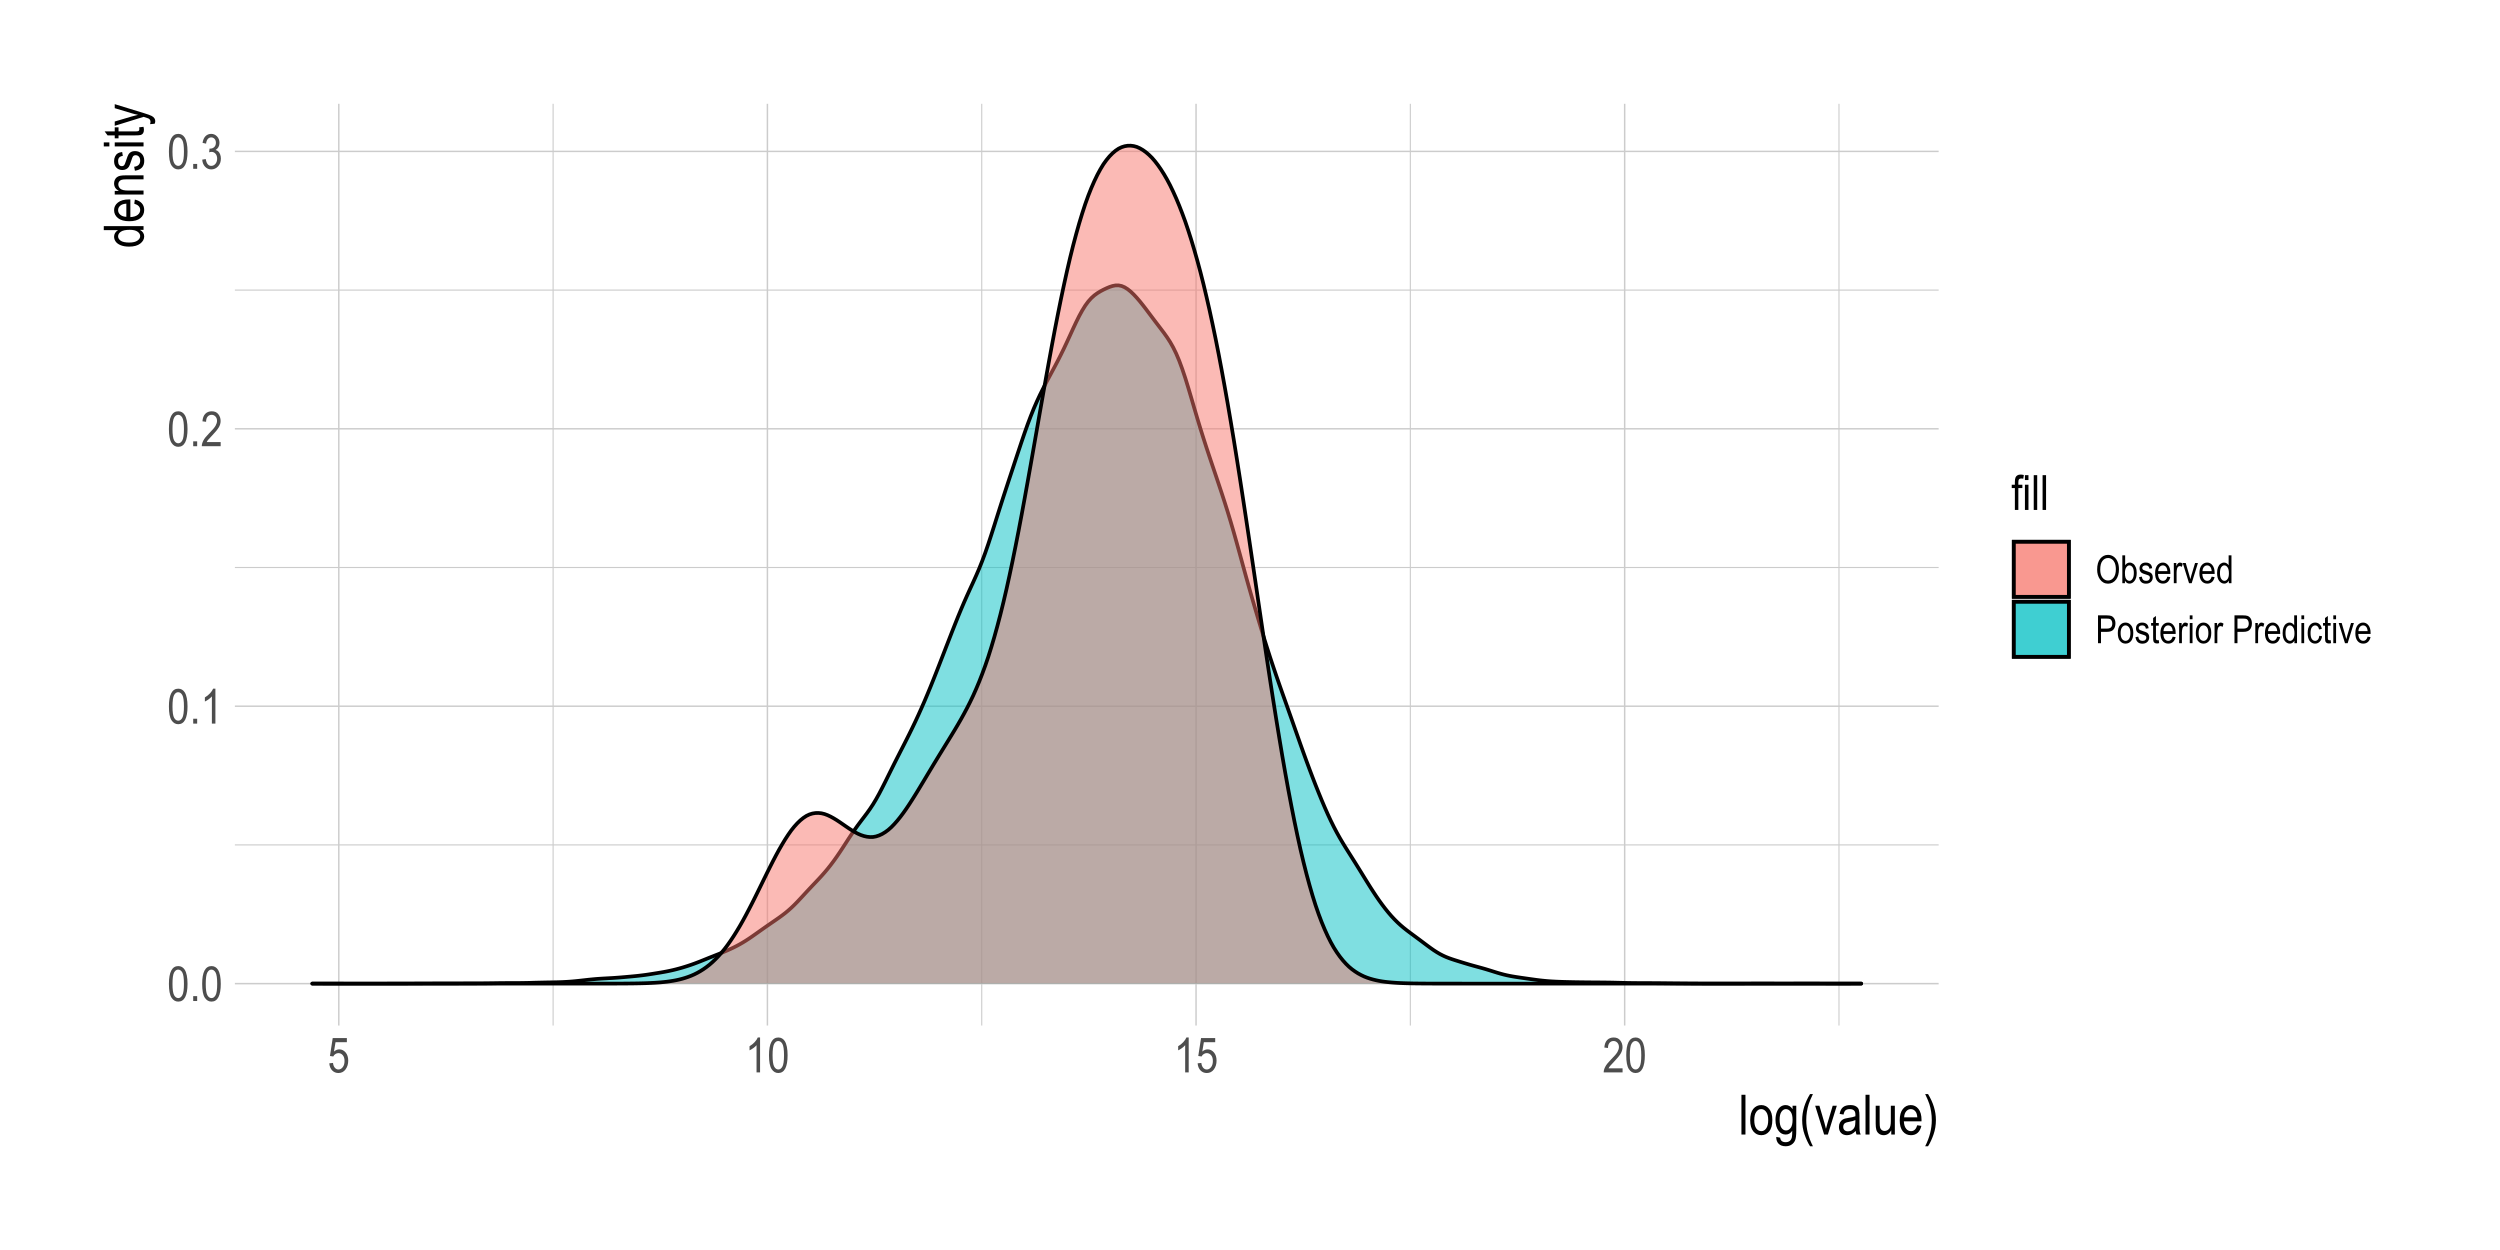 <?xml version="1.0" encoding="UTF-8"?>
<svg xmlns="http://www.w3.org/2000/svg" xmlns:xlink="http://www.w3.org/1999/xlink" width="720pt" height="360pt" viewBox="0 0 720 360" version="1.1">
<defs>
<g>
<symbol overflow="visible" id="glyph0-0">
<path style="stroke:none;" d="M 0.297 0 L 0.297 -8.75 L 2.953 -8.75 L 2.953 0 Z M 0.625 -0.359 L 2.641 -0.359 L 2.641 -8.453 L 0.625 -8.453 Z M 0.625 -0.359 "/>
</symbol>
<symbol overflow="visible" id="glyph0-1">
<path style="stroke:none;" d="M 0.453 -4.938 C 0.453 -6.625 0.676 -7.898 1.125 -8.766 C 1.582 -9.629 2.254 -10.062 3.141 -10.062 C 3.93 -10.062 4.551 -9.711 5 -9.016 C 5.539 -8.16 5.812 -6.801 5.812 -4.938 C 5.812 -3.27 5.586 -2 5.141 -1.125 C 4.691 -0.258 4.02 0.172 3.125 0.172 C 2.344 0.172 1.703 -0.207 1.203 -0.969 C 0.703 -1.738 0.453 -3.062 0.453 -4.938 Z M 1.484 -4.938 C 1.484 -3.312 1.641 -2.223 1.953 -1.672 C 2.266 -1.117 2.664 -0.844 3.156 -0.844 C 3.613 -0.844 4 -1.117 4.312 -1.672 C 4.625 -2.234 4.781 -3.32 4.781 -4.938 C 4.781 -6.57 4.625 -7.664 4.312 -8.219 C 4 -8.77 3.594 -9.047 3.094 -9.047 C 2.633 -9.047 2.25 -8.766 1.938 -8.203 C 1.633 -7.641 1.484 -6.551 1.484 -4.938 Z M 1.484 -4.938 "/>
</symbol>
<symbol overflow="visible" id="glyph0-2">
<path style="stroke:none;" d="M 1.062 0 L 1.062 -1.406 L 2.203 -1.406 L 2.203 0 Z M 1.062 0 "/>
</symbol>
<symbol overflow="visible" id="glyph0-3">
<path style="stroke:none;" d="M 4.266 0 L 3.25 0 L 3.25 -7.844 C 3.02 -7.57 2.707 -7.289 2.312 -7 C 1.914 -6.719 1.555 -6.504 1.234 -6.359 L 1.234 -7.547 C 1.785 -7.867 2.273 -8.258 2.703 -8.719 C 3.129 -9.176 3.43 -9.625 3.609 -10.062 L 4.266 -10.062 Z M 4.266 0 "/>
</symbol>
<symbol overflow="visible" id="glyph0-4">
<path style="stroke:none;" d="M 5.781 -1.188 L 5.781 0 L 0.344 0 C 0.332 -0.477 0.477 -1.016 0.781 -1.609 C 1.082 -2.203 1.633 -2.898 2.438 -3.703 C 3.383 -4.641 4.004 -5.363 4.297 -5.875 C 4.586 -6.395 4.734 -6.875 4.734 -7.312 C 4.734 -7.82 4.582 -8.238 4.281 -8.562 C 3.977 -8.883 3.609 -9.047 3.172 -9.047 C 2.703 -9.047 2.316 -8.867 2.016 -8.516 C 1.723 -8.172 1.578 -7.676 1.578 -7.031 L 0.531 -7.172 C 0.602 -8.129 0.875 -8.848 1.344 -9.328 C 1.82 -9.816 2.445 -10.062 3.219 -10.062 C 4.051 -10.062 4.68 -9.781 5.109 -9.219 C 5.547 -8.656 5.766 -8.008 5.766 -7.281 C 5.766 -6.645 5.594 -6.035 5.25 -5.453 C 4.914 -4.867 4.281 -4.086 3.344 -3.109 C 2.738 -2.492 2.348 -2.07 2.172 -1.844 C 1.992 -1.625 1.852 -1.406 1.75 -1.188 Z M 5.781 -1.188 "/>
</symbol>
<symbol overflow="visible" id="glyph0-5">
<path style="stroke:none;" d="M 0.469 -2.641 L 1.484 -2.812 C 1.691 -1.5 2.219 -0.844 3.062 -0.844 C 3.531 -0.844 3.93 -1.035 4.266 -1.422 C 4.598 -1.816 4.766 -2.32 4.766 -2.938 C 4.766 -3.52 4.609 -3.988 4.297 -4.344 C 3.992 -4.695 3.617 -4.875 3.172 -4.875 C 2.973 -4.875 2.734 -4.832 2.453 -4.75 L 2.578 -5.828 L 2.734 -5.812 C 3.223 -5.812 3.625 -5.961 3.938 -6.266 C 4.25 -6.578 4.406 -6.988 4.406 -7.5 C 4.406 -7.969 4.273 -8.344 4.016 -8.625 C 3.754 -8.906 3.438 -9.047 3.062 -9.047 C 2.676 -9.047 2.348 -8.895 2.078 -8.594 C 1.816 -8.301 1.648 -7.852 1.578 -7.25 L 0.562 -7.469 C 0.695 -8.32 0.984 -8.969 1.422 -9.406 C 1.867 -9.844 2.41 -10.062 3.047 -10.062 C 3.711 -10.062 4.273 -9.816 4.734 -9.328 C 5.203 -8.836 5.438 -8.219 5.438 -7.469 C 5.438 -7.008 5.336 -6.602 5.141 -6.25 C 4.941 -5.906 4.664 -5.629 4.312 -5.422 C 4.645 -5.336 4.914 -5.188 5.125 -4.969 C 5.344 -4.758 5.516 -4.477 5.641 -4.125 C 5.773 -3.781 5.844 -3.391 5.844 -2.953 C 5.844 -2.035 5.57 -1.285 5.031 -0.703 C 4.488 -0.117 3.836 0.172 3.078 0.172 C 2.379 0.172 1.785 -0.082 1.297 -0.594 C 0.805 -1.102 0.531 -1.785 0.469 -2.641 Z M 0.469 -2.641 "/>
</symbol>
<symbol overflow="visible" id="glyph0-6">
<path style="stroke:none;" d="M 0.453 -2.625 L 1.516 -2.734 C 1.598 -2.098 1.785 -1.625 2.078 -1.312 C 2.367 -1 2.703 -0.844 3.078 -0.844 C 3.555 -0.844 3.969 -1.062 4.312 -1.5 C 4.664 -1.938 4.844 -2.535 4.844 -3.297 C 4.844 -4.016 4.672 -4.57 4.328 -4.969 C 3.992 -5.363 3.578 -5.562 3.078 -5.562 C 2.773 -5.562 2.488 -5.473 2.219 -5.297 C 1.945 -5.129 1.738 -4.895 1.594 -4.594 L 0.641 -4.734 L 1.438 -9.891 L 5.516 -9.891 L 5.516 -8.703 L 2.25 -8.703 L 1.797 -6.016 C 2.285 -6.43 2.801 -6.641 3.344 -6.641 C 4.031 -6.641 4.629 -6.348 5.141 -5.766 C 5.648 -5.18 5.906 -4.391 5.906 -3.391 C 5.906 -2.41 5.648 -1.57 5.141 -0.875 C 4.629 -0.176 3.945 0.172 3.094 0.172 C 2.383 0.172 1.785 -0.07 1.297 -0.562 C 0.805 -1.062 0.523 -1.75 0.453 -2.625 Z M 0.453 -2.625 "/>
</symbol>
<symbol overflow="visible" id="glyph0-7">
<path style="stroke:none;" d="M 1.031 0 L 1.031 -6.297 L 0.125 -6.297 L 0.125 -7.266 L 1.031 -7.266 L 1.031 -8.031 C 1.031 -8.602 1.086 -9.031 1.203 -9.312 C 1.316 -9.594 1.492 -9.805 1.734 -9.953 C 1.984 -10.109 2.297 -10.188 2.672 -10.188 C 2.953 -10.188 3.266 -10.145 3.609 -10.062 L 3.453 -9 C 3.242 -9.039 3.047 -9.062 2.859 -9.062 C 2.555 -9.062 2.344 -8.984 2.219 -8.828 C 2.094 -8.672 2.031 -8.375 2.031 -7.938 L 2.031 -7.266 L 3.188 -7.266 L 3.188 -6.297 L 2.031 -6.297 L 2.031 0 Z M 1.031 0 "/>
</symbol>
<symbol overflow="visible" id="glyph0-8">
<path style="stroke:none;" d="M 0.734 -8.609 L 0.734 -10.016 L 1.75 -10.016 L 1.75 -8.609 Z M 0.734 0 L 0.734 -7.266 L 1.75 -7.266 L 1.75 0 Z M 0.734 0 "/>
</symbol>
<symbol overflow="visible" id="glyph0-9">
<path style="stroke:none;" d="M 0.719 0 L 0.719 -10.016 L 1.719 -10.016 L 1.719 0 Z M 0.719 0 "/>
</symbol>
<symbol overflow="visible" id="glyph1-0">
<path style="stroke:none;" d="M 0.344 0 L 0.344 -10 L 3.391 -10 L 3.391 0 Z M 0.719 -0.422 L 3.031 -0.422 L 3.031 -9.672 L 0.719 -9.672 Z M 0.719 -0.422 "/>
</symbol>
<symbol overflow="visible" id="glyph1-1">
<path style="stroke:none;" d="M 0.812 0 L 0.812 -11.453 L 1.969 -11.453 L 1.969 0 Z M 0.812 0 "/>
</symbol>
<symbol overflow="visible" id="glyph1-2">
<path style="stroke:none;" d="M 0.422 -4.156 C 0.422 -5.582 0.719 -6.66 1.312 -7.391 C 1.914 -8.117 2.68 -8.484 3.609 -8.484 C 4.516 -8.484 5.27 -8.117 5.875 -7.391 C 6.488 -6.66 6.797 -5.609 6.797 -4.234 C 6.797 -2.742 6.492 -1.633 5.891 -0.906 C 5.297 -0.176 4.535 0.188 3.609 0.188 C 2.691 0.188 1.93 -0.176 1.328 -0.906 C 0.723 -1.645 0.422 -2.727 0.422 -4.156 Z M 1.594 -4.156 C 1.594 -3.082 1.785 -2.281 2.172 -1.75 C 2.566 -1.227 3.055 -0.969 3.641 -0.969 C 4.18 -0.969 4.645 -1.234 5.031 -1.766 C 5.414 -2.297 5.609 -3.094 5.609 -4.156 C 5.609 -5.219 5.41 -6.008 5.016 -6.531 C 4.629 -7.062 4.148 -7.328 3.578 -7.328 C 3.023 -7.328 2.555 -7.062 2.172 -6.531 C 1.785 -6.008 1.594 -5.219 1.594 -4.156 Z M 1.594 -4.156 "/>
</symbol>
<symbol overflow="visible" id="glyph1-3">
<path style="stroke:none;" d="M 0.625 0.688 L 1.75 0.891 C 1.801 1.336 1.957 1.664 2.219 1.875 C 2.477 2.094 2.844 2.203 3.312 2.203 C 3.812 2.203 4.211 2.082 4.516 1.844 C 4.816 1.602 5.02 1.242 5.125 0.766 C 5.195 0.473 5.234 -0.145 5.234 -1.094 C 4.984 -0.727 4.703 -0.453 4.391 -0.266 C 4.078 -0.086 3.727 0 3.344 0 C 2.531 0 1.859 -0.344 1.328 -1.031 C 0.711 -1.82 0.406 -2.883 0.406 -4.219 C 0.406 -5.102 0.539 -5.879 0.812 -6.547 C 1.082 -7.211 1.438 -7.703 1.875 -8.016 C 2.312 -8.328 2.805 -8.484 3.359 -8.484 C 3.754 -8.484 4.117 -8.383 4.453 -8.188 C 4.785 -7.988 5.078 -7.691 5.328 -7.297 L 5.328 -8.297 L 6.391 -8.297 L 6.391 -1.125 C 6.391 0.156 6.285 1.066 6.078 1.609 C 5.867 2.148 5.523 2.578 5.047 2.891 C 4.578 3.211 4.008 3.375 3.344 3.375 C 2.469 3.375 1.789 3.133 1.312 2.656 C 0.844 2.188 0.613 1.531 0.625 0.688 Z M 1.594 -4.297 C 1.594 -3.211 1.77 -2.422 2.125 -1.922 C 2.488 -1.422 2.93 -1.172 3.453 -1.172 C 3.973 -1.172 4.414 -1.414 4.781 -1.906 C 5.145 -2.395 5.328 -3.172 5.328 -4.234 C 5.328 -5.273 5.141 -6.051 4.766 -6.562 C 4.391 -7.07 3.93 -7.328 3.391 -7.328 C 2.91 -7.328 2.488 -7.07 2.125 -6.562 C 1.77 -6.051 1.594 -5.297 1.594 -4.297 Z M 1.594 -4.297 "/>
</symbol>
<symbol overflow="visible" id="glyph1-4">
<path style="stroke:none;" d="M 3.062 3.375 C 2.488 2.477 1.969 1.367 1.5 0.047 C 1.031 -1.266 0.797 -2.664 0.797 -4.156 C 0.797 -6.688 1.551 -9.188 3.062 -11.656 L 3.891 -11.656 C 3.305 -10.426 2.906 -9.473 2.688 -8.797 C 2.469 -8.129 2.289 -7.391 2.156 -6.578 C 2.031 -5.773 1.969 -4.961 1.969 -4.141 C 1.969 -1.641 2.609 0.863 3.891 3.375 Z M 3.062 3.375 "/>
</symbol>
<symbol overflow="visible" id="glyph1-5">
<path style="stroke:none;" d="M 2.75 0 L 0.172 -8.297 L 1.391 -8.297 L 2.844 -3.328 C 3.008 -2.766 3.156 -2.207 3.281 -1.656 C 3.383 -2.094 3.523 -2.617 3.703 -3.234 L 5.219 -8.297 L 6.406 -8.297 L 3.828 0 Z M 2.75 0 "/>
</symbol>
<symbol overflow="visible" id="glyph1-6">
<path style="stroke:none;" d="M 5.281 -1.031 C 4.895 -0.625 4.492 -0.316 4.078 -0.109 C 3.66 0.086 3.227 0.188 2.781 0.188 C 2.07 0.188 1.504 -0.023 1.078 -0.453 C 0.66 -0.879 0.453 -1.457 0.453 -2.188 C 0.453 -2.664 0.551 -3.086 0.75 -3.453 C 0.945 -3.828 1.219 -4.117 1.562 -4.328 C 1.906 -4.535 2.426 -4.688 3.125 -4.781 C 4.062 -4.914 4.75 -5.078 5.188 -5.266 L 5.203 -5.625 C 5.203 -6.195 5.098 -6.598 4.891 -6.828 C 4.609 -7.16 4.172 -7.328 3.578 -7.328 C 3.035 -7.328 2.629 -7.211 2.359 -6.984 C 2.098 -6.766 1.906 -6.352 1.781 -5.75 L 0.656 -5.938 C 0.812 -6.82 1.133 -7.469 1.625 -7.875 C 2.125 -8.281 2.832 -8.484 3.75 -8.484 C 4.457 -8.484 5.016 -8.348 5.422 -8.078 C 5.828 -7.816 6.082 -7.488 6.188 -7.094 C 6.301 -6.695 6.359 -6.117 6.359 -5.359 L 6.359 -3.484 C 6.359 -2.172 6.379 -1.344 6.422 -1 C 6.473 -0.656 6.57 -0.32 6.719 0 L 5.516 0 C 5.398 -0.289 5.32 -0.633 5.281 -1.031 Z M 5.188 -4.172 C 4.77 -3.961 4.145 -3.785 3.312 -3.641 C 2.82 -3.555 2.477 -3.457 2.281 -3.344 C 2.094 -3.238 1.945 -3.086 1.844 -2.891 C 1.738 -2.703 1.688 -2.477 1.688 -2.219 C 1.688 -1.82 1.805 -1.504 2.047 -1.266 C 2.297 -1.035 2.633 -0.922 3.062 -0.922 C 3.477 -0.922 3.852 -1.023 4.188 -1.234 C 4.52 -1.453 4.77 -1.738 4.938 -2.094 C 5.102 -2.445 5.188 -2.969 5.188 -3.656 Z M 5.188 -4.172 "/>
</symbol>
<symbol overflow="visible" id="glyph1-7">
<path style="stroke:none;" d="M 5.312 0 L 5.312 -1.219 C 5.039 -0.75 4.723 -0.395 4.359 -0.156 C 4.004 0.07 3.602 0.188 3.156 0.188 C 2.613 0.188 2.148 0.039 1.766 -0.25 C 1.391 -0.539 1.141 -0.906 1.016 -1.344 C 0.891 -1.789 0.828 -2.395 0.828 -3.156 L 0.828 -8.297 L 1.969 -8.297 L 1.969 -3.703 C 1.969 -2.848 2.008 -2.273 2.094 -1.984 C 2.188 -1.691 2.348 -1.457 2.578 -1.281 C 2.805 -1.113 3.07 -1.031 3.375 -1.031 C 3.926 -1.031 4.379 -1.254 4.734 -1.703 C 5.035 -2.098 5.188 -2.816 5.188 -3.859 L 5.188 -8.297 L 6.344 -8.297 L 6.344 0 Z M 5.312 0 "/>
</symbol>
<symbol overflow="visible" id="glyph1-8">
<path style="stroke:none;" d="M 5.5 -2.672 L 6.688 -2.5 C 6.488 -1.613 6.129 -0.941 5.609 -0.484 C 5.098 -0.035 4.457 0.188 3.688 0.188 C 2.727 0.188 1.945 -0.176 1.344 -0.906 C 0.75 -1.645 0.453 -2.703 0.453 -4.078 C 0.453 -5.516 0.754 -6.609 1.359 -7.359 C 1.961 -8.109 2.723 -8.484 3.641 -8.484 C 4.523 -8.484 5.258 -8.113 5.844 -7.375 C 6.438 -6.633 6.734 -5.566 6.734 -4.172 L 6.719 -3.797 L 1.641 -3.797 C 1.691 -2.859 1.91 -2.148 2.297 -1.672 C 2.68 -1.203 3.148 -0.969 3.703 -0.969 C 4.566 -0.969 5.164 -1.535 5.5 -2.672 Z M 1.719 -4.953 L 5.516 -4.953 C 5.461 -5.672 5.305 -6.207 5.047 -6.562 C 4.68 -7.07 4.211 -7.328 3.641 -7.328 C 3.117 -7.328 2.676 -7.113 2.312 -6.688 C 1.945 -6.258 1.75 -5.68 1.719 -4.953 Z M 1.719 -4.953 "/>
</symbol>
<symbol overflow="visible" id="glyph1-9">
<path style="stroke:none;" d="M 1.312 3.375 L 0.484 3.375 C 1.754 0.863 2.391 -1.641 2.391 -4.141 C 2.391 -4.961 2.328 -5.773 2.203 -6.578 C 2.078 -7.391 1.906 -8.129 1.688 -8.797 C 1.469 -9.473 1.066 -10.426 0.484 -11.656 L 1.312 -11.656 C 2.82 -9.188 3.578 -6.688 3.578 -4.156 C 3.578 -2.707 3.348 -1.328 2.891 -0.016 C 2.441 1.297 1.914 2.426 1.312 3.375 Z M 1.312 3.375 "/>
</symbol>
<symbol overflow="visible" id="glyph2-0">
<path style="stroke:none;" d="M 0 -0.344 L -10 -0.344 L -10 -3.391 L 0 -3.391 Z M -0.422 -0.719 L -0.422 -3.031 L -9.672 -3.031 L -9.672 -0.719 Z M -0.422 -0.719 "/>
</symbol>
<symbol overflow="visible" id="glyph2-1">
<path style="stroke:none;" d="M 0 -5.266 L -1.047 -5.266 C -0.648 -5.055 -0.344 -4.785 -0.125 -4.453 C 0.082 -4.129 0.188 -3.773 0.188 -3.391 C 0.188 -2.586 -0.191 -1.895 -0.953 -1.312 C -1.711 -0.727 -2.781 -0.438 -4.156 -0.438 C -5.094 -0.438 -5.891 -0.566 -6.547 -0.828 C -7.203 -1.086 -7.688 -1.43 -8 -1.859 C -8.32 -2.297 -8.484 -2.781 -8.484 -3.312 C -8.484 -3.695 -8.383 -4.051 -8.188 -4.375 C -7.988 -4.695 -7.707 -4.969 -7.344 -5.188 L -11.453 -5.188 L -11.453 -6.344 L 0 -6.344 Z M -4.141 -1.609 C -3.066 -1.609 -2.27 -1.797 -1.75 -2.172 C -1.227 -2.547 -0.969 -2.977 -0.969 -3.469 C -0.969 -3.957 -1.219 -4.379 -1.719 -4.734 C -2.219 -5.098 -2.973 -5.281 -3.984 -5.281 C -5.148 -5.281 -6 -5.098 -6.531 -4.734 C -7.062 -4.379 -7.328 -3.93 -7.328 -3.391 C -7.328 -2.898 -7.07 -2.477 -6.562 -2.125 C -6.051 -1.781 -5.242 -1.609 -4.141 -1.609 Z M -4.141 -1.609 "/>
</symbol>
<symbol overflow="visible" id="glyph2-2">
<path style="stroke:none;" d="M -2.672 -5.5 L -2.5 -6.688 C -1.613 -6.488 -0.941 -6.129 -0.484 -5.609 C -0.035 -5.098 0.188 -4.457 0.188 -3.688 C 0.188 -2.727 -0.176 -1.945 -0.906 -1.344 C -1.645 -0.75 -2.703 -0.453 -4.078 -0.453 C -5.516 -0.453 -6.609 -0.754 -7.359 -1.359 C -8.109 -1.961 -8.484 -2.723 -8.484 -3.641 C -8.484 -4.523 -8.113 -5.258 -7.375 -5.844 C -6.633 -6.438 -5.566 -6.734 -4.172 -6.734 L -3.797 -6.719 L -3.797 -1.641 C -2.859 -1.691 -2.148 -1.91 -1.672 -2.297 C -1.203 -2.68 -0.969 -3.148 -0.969 -3.703 C -0.969 -4.566 -1.535 -5.164 -2.672 -5.5 Z M -4.953 -1.719 L -4.953 -5.516 C -5.672 -5.461 -6.207 -5.305 -6.562 -5.047 C -7.07 -4.68 -7.328 -4.211 -7.328 -3.641 C -7.328 -3.117 -7.113 -2.676 -6.688 -2.312 C -6.258 -1.945 -5.68 -1.75 -4.953 -1.719 Z M -4.953 -1.719 "/>
</symbol>
<symbol overflow="visible" id="glyph2-3">
<path style="stroke:none;" d="M 0 -0.844 L -8.297 -0.844 L -8.297 -1.891 L -7.125 -1.891 C -7.582 -2.141 -7.922 -2.441 -8.141 -2.797 C -8.367 -3.16 -8.484 -3.578 -8.484 -4.047 C -8.484 -4.41 -8.41 -4.75 -8.266 -5.062 C -8.129 -5.375 -7.941 -5.625 -7.703 -5.812 C -7.473 -6 -7.172 -6.141 -6.797 -6.234 C -6.43 -6.328 -5.867 -6.375 -5.109 -6.375 L 0 -6.375 L 0 -5.219 L -5.047 -5.219 C -5.66 -5.219 -6.109 -5.164 -6.391 -5.062 C -6.672 -4.957 -6.883 -4.797 -7.031 -4.578 C -7.188 -4.359 -7.266 -4.102 -7.266 -3.812 C -7.266 -3.258 -7.055 -2.816 -6.641 -2.484 C -6.234 -2.16 -5.531 -2 -4.531 -2 L 0 -2 Z M 0 -0.844 "/>
</symbol>
<symbol overflow="visible" id="glyph2-4">
<path style="stroke:none;" d="M -2.484 -0.406 L -2.703 -1.547 C -2.117 -1.617 -1.68 -1.805 -1.391 -2.109 C -1.109 -2.41 -0.969 -2.812 -0.969 -3.312 C -0.969 -3.812 -1.094 -4.195 -1.344 -4.469 C -1.594 -4.738 -1.906 -4.875 -2.281 -4.875 C -2.613 -4.875 -2.867 -4.758 -3.047 -4.531 C -3.172 -4.363 -3.328 -3.973 -3.516 -3.359 C -3.797 -2.461 -4.031 -1.863 -4.219 -1.562 C -4.414 -1.258 -4.676 -1.023 -5 -0.859 C -5.32 -0.691 -5.688 -0.609 -6.094 -0.609 C -6.801 -0.609 -7.375 -0.832 -7.812 -1.281 C -8.258 -1.738 -8.484 -2.367 -8.484 -3.172 C -8.484 -3.672 -8.391 -4.113 -8.203 -4.5 C -8.023 -4.883 -7.781 -5.176 -7.469 -5.375 C -7.164 -5.582 -6.727 -5.723 -6.156 -5.797 L -5.969 -4.672 C -6.875 -4.566 -7.328 -4.078 -7.328 -3.203 C -7.328 -2.703 -7.227 -2.328 -7.031 -2.078 C -6.832 -1.836 -6.578 -1.719 -6.266 -1.719 C -5.953 -1.719 -5.707 -1.832 -5.531 -2.062 C -5.426 -2.207 -5.258 -2.625 -5.031 -3.312 C -4.727 -4.27 -4.484 -4.891 -4.297 -5.172 C -4.117 -5.453 -3.875 -5.672 -3.562 -5.828 C -3.258 -5.984 -2.895 -6.062 -2.469 -6.062 C -1.676 -6.062 -1.031 -5.805 -0.531 -5.297 C -0.039 -4.797 0.203 -4.113 0.203 -3.25 C 0.203 -1.613 -0.691 -0.664 -2.484 -0.406 Z M -2.484 -0.406 "/>
</symbol>
<symbol overflow="visible" id="glyph2-5">
<path style="stroke:none;" d="M -9.844 -0.844 L -11.453 -0.844 L -11.453 -2 L -9.844 -2 Z M 0 -0.844 L -8.297 -0.844 L -8.297 -2 L 0 -2 Z M 0 -0.844 "/>
</symbol>
<symbol overflow="visible" id="glyph2-6">
<path style="stroke:none;" d="M -1.266 -3.422 L -0.016 -3.578 C 0.066 -3.254 0.109 -2.969 0.109 -2.719 C 0.109 -2.312 0.031 -1.984 -0.125 -1.734 C -0.289 -1.492 -0.508 -1.328 -0.781 -1.234 C -1.062 -1.148 -1.613 -1.109 -2.438 -1.109 L -7.203 -1.109 L -7.203 -0.266 L -8.297 -0.266 L -8.297 -1.109 L -10.359 -1.109 L -11.203 -2.25 L -8.297 -2.25 L -8.297 -3.422 L -7.203 -3.422 L -7.203 -2.25 L -2.359 -2.25 C -1.91 -2.25 -1.617 -2.285 -1.484 -2.359 C -1.297 -2.453 -1.203 -2.633 -1.203 -2.906 C -1.203 -3.039 -1.223 -3.211 -1.266 -3.422 Z M -1.266 -3.422 "/>
</symbol>
<symbol overflow="visible" id="glyph2-7">
<path style="stroke:none;" d="M 3.203 -0.812 L 1.875 -0.688 C 1.957 -0.945 2 -1.164 2 -1.344 C 2 -1.594 1.945 -1.797 1.844 -1.953 C 1.75 -2.109 1.598 -2.238 1.391 -2.344 C 1.316 -2.383 0.859 -2.535 0.016 -2.797 L -8.297 -0.219 L -8.297 -1.453 L -3.5 -2.875 C -2.895 -3.051 -2.254 -3.219 -1.578 -3.375 C -2.223 -3.5 -2.852 -3.656 -3.469 -3.844 L -8.297 -5.297 L -8.297 -6.453 L 0.141 -3.859 C 1.234 -3.523 1.961 -3.258 2.328 -3.062 C 2.703 -2.863 2.969 -2.641 3.125 -2.391 C 3.289 -2.148 3.375 -1.875 3.375 -1.562 C 3.375 -1.344 3.316 -1.094 3.203 -0.812 Z M 3.203 -0.812 "/>
</symbol>
<symbol overflow="visible" id="glyph3-0">
<path style="stroke:none;" d="M 0.234 0 L 0.234 -7 L 2.375 -7 L 2.375 0 Z M 0.5 -0.297 L 2.109 -0.297 L 2.109 -6.766 L 0.5 -6.766 Z M 0.5 -0.297 "/>
</symbol>
<symbol overflow="visible" id="glyph3-1">
<path style="stroke:none;" d="M 0.469 -3.906 C 0.469 -5.27 0.766 -6.316 1.359 -7.047 C 1.961 -7.785 2.711 -8.156 3.609 -8.156 C 4.191 -8.156 4.723 -7.988 5.203 -7.656 C 5.68 -7.332 6.055 -6.859 6.328 -6.234 C 6.609 -5.609 6.75 -4.863 6.75 -4 C 6.75 -2.812 6.484 -1.844 5.953 -1.094 C 5.348 -0.27 4.566 0.141 3.609 0.141 C 2.641 0.141 1.859 -0.281 1.266 -1.125 C 0.734 -1.895 0.469 -2.82 0.469 -3.906 Z M 1.359 -3.891 C 1.359 -2.898 1.578 -2.129 2.016 -1.578 C 2.453 -1.035 2.984 -0.766 3.609 -0.766 C 4.242 -0.766 4.773 -1.039 5.203 -1.594 C 5.641 -2.145 5.859 -2.957 5.859 -4.031 C 5.859 -4.719 5.75 -5.332 5.531 -5.875 C 5.352 -6.289 5.094 -6.625 4.75 -6.875 C 4.406 -7.125 4.031 -7.25 3.625 -7.25 C 2.969 -7.25 2.426 -6.973 2 -6.422 C 1.57 -5.879 1.359 -5.035 1.359 -3.891 Z M 1.359 -3.891 "/>
</symbol>
<symbol overflow="visible" id="glyph3-2">
<path style="stroke:none;" d="M 1.328 0 L 0.578 0 L 0.578 -8.016 L 1.391 -8.016 L 1.391 -5.156 C 1.555 -5.414 1.75 -5.609 1.969 -5.734 C 2.188 -5.867 2.43 -5.938 2.703 -5.938 C 3.066 -5.938 3.398 -5.82 3.703 -5.594 C 4.016 -5.375 4.258 -5.039 4.438 -4.594 C 4.625 -4.145 4.719 -3.598 4.719 -2.953 C 4.719 -1.961 4.508 -1.203 4.094 -0.672 C 3.688 -0.141 3.207 0.125 2.656 0.125 C 2.375 0.125 2.125 0.055 1.906 -0.078 C 1.688 -0.223 1.492 -0.441 1.328 -0.734 Z M 1.328 -2.953 C 1.328 -2.348 1.379 -1.895 1.484 -1.594 C 1.598 -1.301 1.754 -1.07 1.953 -0.906 C 2.148 -0.75 2.375 -0.672 2.625 -0.672 C 2.957 -0.672 3.25 -0.859 3.5 -1.234 C 3.758 -1.609 3.891 -2.172 3.891 -2.922 C 3.891 -3.68 3.766 -4.238 3.516 -4.594 C 3.266 -4.945 2.961 -5.125 2.609 -5.125 C 2.273 -5.125 1.977 -4.938 1.719 -4.562 C 1.457 -4.195 1.328 -3.66 1.328 -2.953 Z M 1.328 -2.953 "/>
</symbol>
<symbol overflow="visible" id="glyph3-3">
<path style="stroke:none;" d="M 0.281 -1.734 L 1.078 -1.891 C 1.129 -1.484 1.258 -1.176 1.469 -0.969 C 1.676 -0.77 1.957 -0.672 2.312 -0.672 C 2.664 -0.672 2.938 -0.758 3.125 -0.938 C 3.312 -1.113 3.406 -1.332 3.406 -1.594 C 3.406 -1.82 3.328 -2.004 3.172 -2.141 C 3.055 -2.223 2.781 -2.332 2.344 -2.469 C 1.719 -2.656 1.297 -2.816 1.078 -2.953 C 0.867 -3.086 0.707 -3.266 0.594 -3.484 C 0.477 -3.711 0.422 -3.973 0.422 -4.266 C 0.422 -4.766 0.578 -5.164 0.891 -5.469 C 1.211 -5.781 1.656 -5.938 2.219 -5.938 C 2.57 -5.938 2.879 -5.875 3.141 -5.75 C 3.41 -5.625 3.617 -5.453 3.766 -5.234 C 3.91 -5.016 4.008 -4.707 4.062 -4.312 L 3.266 -4.172 C 3.191 -4.805 2.848 -5.125 2.234 -5.125 C 1.891 -5.125 1.629 -5.051 1.453 -4.906 C 1.285 -4.77 1.203 -4.594 1.203 -4.375 C 1.203 -4.164 1.281 -4 1.438 -3.875 C 1.539 -3.801 1.832 -3.68 2.312 -3.516 C 2.988 -3.305 3.422 -3.141 3.609 -3.016 C 3.805 -2.891 3.957 -2.719 4.062 -2.5 C 4.176 -2.281 4.234 -2.02 4.234 -1.719 C 4.234 -1.164 4.055 -0.719 3.703 -0.375 C 3.359 -0.031 2.879 0.141 2.266 0.141 C 1.129 0.141 0.469 -0.484 0.281 -1.734 Z M 0.281 -1.734 "/>
</symbol>
<symbol overflow="visible" id="glyph3-4">
<path style="stroke:none;" d="M 3.844 -1.875 L 4.688 -1.75 C 4.539 -1.125 4.285 -0.656 3.922 -0.344 C 3.566 -0.031 3.117 0.125 2.578 0.125 C 1.898 0.125 1.352 -0.129 0.938 -0.641 C 0.52 -1.148 0.312 -1.891 0.312 -2.859 C 0.312 -3.859 0.52 -4.617 0.938 -5.141 C 1.363 -5.672 1.898 -5.938 2.547 -5.938 C 3.16 -5.938 3.672 -5.676 4.078 -5.156 C 4.492 -4.645 4.703 -3.898 4.703 -2.922 L 4.703 -2.656 L 1.156 -2.656 C 1.188 -2 1.332 -1.504 1.594 -1.172 C 1.863 -0.836 2.195 -0.672 2.594 -0.672 C 3.195 -0.672 3.613 -1.07 3.844 -1.875 Z M 1.203 -3.469 L 3.859 -3.469 C 3.816 -3.969 3.707 -4.344 3.531 -4.594 C 3.27 -4.945 2.941 -5.125 2.547 -5.125 C 2.18 -5.125 1.867 -4.973 1.609 -4.672 C 1.359 -4.379 1.223 -3.977 1.203 -3.469 Z M 1.203 -3.469 "/>
</symbol>
<symbol overflow="visible" id="glyph3-5">
<path style="stroke:none;" d="M 0.594 0 L 0.594 -5.812 L 1.312 -5.812 L 1.312 -4.922 C 1.5 -5.336 1.672 -5.609 1.828 -5.734 C 1.984 -5.867 2.16 -5.938 2.359 -5.938 C 2.617 -5.938 2.891 -5.832 3.172 -5.625 L 2.906 -4.703 C 2.707 -4.848 2.508 -4.922 2.312 -4.922 C 2.145 -4.922 1.988 -4.859 1.844 -4.734 C 1.707 -4.617 1.609 -4.453 1.547 -4.234 C 1.441 -3.859 1.391 -3.461 1.391 -3.047 L 1.391 0 Z M 0.594 0 "/>
</symbol>
<symbol overflow="visible" id="glyph3-6">
<path style="stroke:none;" d="M 1.922 0 L 0.109 -5.812 L 0.969 -5.812 L 1.984 -2.328 C 2.109 -1.93 2.211 -1.539 2.297 -1.156 C 2.367 -1.469 2.469 -1.836 2.594 -2.266 L 3.656 -5.812 L 4.484 -5.812 L 2.688 0 Z M 1.922 0 "/>
</symbol>
<symbol overflow="visible" id="glyph3-7">
<path style="stroke:none;" d="M 3.688 0 L 3.688 -0.734 C 3.539 -0.453 3.348 -0.238 3.109 -0.094 C 2.879 0.051 2.633 0.125 2.375 0.125 C 1.812 0.125 1.32 -0.133 0.906 -0.656 C 0.5 -1.188 0.297 -1.938 0.297 -2.906 C 0.297 -3.562 0.383 -4.117 0.562 -4.578 C 0.75 -5.035 0.992 -5.375 1.297 -5.594 C 1.609 -5.82 1.945 -5.938 2.312 -5.938 C 2.582 -5.938 2.832 -5.863 3.062 -5.719 C 3.289 -5.582 3.477 -5.391 3.625 -5.141 L 3.625 -8.016 L 4.438 -8.016 L 4.438 0 Z M 1.125 -2.906 C 1.125 -2.145 1.254 -1.582 1.516 -1.219 C 1.773 -0.852 2.078 -0.672 2.422 -0.672 C 2.766 -0.672 3.062 -0.848 3.312 -1.203 C 3.57 -1.555 3.703 -2.086 3.703 -2.797 C 3.703 -3.609 3.57 -4.195 3.312 -4.562 C 3.062 -4.938 2.75 -5.125 2.375 -5.125 C 2.031 -5.125 1.734 -4.941 1.484 -4.578 C 1.242 -4.223 1.125 -3.664 1.125 -2.906 Z M 1.125 -2.906 "/>
</symbol>
<symbol overflow="visible" id="glyph3-8">
<path style="stroke:none;" d="M 0.719 0 L 0.719 -8.016 L 3.188 -8.016 C 3.77 -8.016 4.203 -7.961 4.484 -7.859 C 4.859 -7.723 5.16 -7.469 5.391 -7.094 C 5.617 -6.719 5.734 -6.258 5.734 -5.719 C 5.734 -4.988 5.547 -4.395 5.172 -3.938 C 4.805 -3.488 4.172 -3.266 3.266 -3.266 L 1.578 -3.266 L 1.578 0 Z M 1.578 -4.203 L 3.281 -4.203 C 3.82 -4.203 4.211 -4.32 4.453 -4.562 C 4.703 -4.812 4.828 -5.18 4.828 -5.672 C 4.828 -5.984 4.766 -6.254 4.641 -6.484 C 4.523 -6.711 4.379 -6.867 4.203 -6.953 C 4.023 -7.035 3.711 -7.078 3.266 -7.078 L 1.578 -7.078 Z M 1.578 -4.203 "/>
</symbol>
<symbol overflow="visible" id="glyph3-9">
<path style="stroke:none;" d="M 0.297 -2.906 C 0.297 -3.906 0.504 -4.66 0.922 -5.172 C 1.336 -5.68 1.867 -5.938 2.516 -5.938 C 3.148 -5.938 3.68 -5.68 4.109 -5.172 C 4.535 -4.66 4.75 -3.926 4.75 -2.969 C 4.75 -1.926 4.539 -1.148 4.125 -0.641 C 3.707 -0.129 3.172 0.125 2.516 0.125 C 1.879 0.125 1.348 -0.129 0.922 -0.641 C 0.504 -1.148 0.297 -1.906 0.297 -2.906 Z M 1.109 -2.906 C 1.109 -2.156 1.242 -1.594 1.516 -1.219 C 1.797 -0.852 2.141 -0.672 2.547 -0.672 C 2.922 -0.672 3.242 -0.852 3.516 -1.219 C 3.785 -1.594 3.922 -2.156 3.922 -2.906 C 3.922 -3.656 3.785 -4.211 3.516 -4.578 C 3.242 -4.941 2.906 -5.125 2.5 -5.125 C 2.113 -5.125 1.785 -4.938 1.516 -4.562 C 1.242 -4.195 1.109 -3.645 1.109 -2.906 Z M 1.109 -2.906 "/>
</symbol>
<symbol overflow="visible" id="glyph3-10">
<path style="stroke:none;" d="M 2.391 -0.875 L 2.5 -0.016 C 2.281 0.047 2.078 0.078 1.891 0.078 C 1.617 0.078 1.395 0.023 1.219 -0.078 C 1.051 -0.191 0.93 -0.348 0.859 -0.547 C 0.797 -0.742 0.766 -1.129 0.766 -1.703 L 0.766 -5.047 L 0.188 -5.047 L 0.188 -5.812 L 0.766 -5.812 L 0.766 -7.25 L 1.578 -7.844 L 1.578 -5.812 L 2.391 -5.812 L 2.391 -5.047 L 1.578 -5.047 L 1.578 -1.641 C 1.578 -1.328 1.598 -1.129 1.641 -1.047 C 1.711 -0.91 1.844 -0.844 2.031 -0.844 C 2.125 -0.844 2.242 -0.852 2.391 -0.875 Z M 2.391 -0.875 "/>
</symbol>
<symbol overflow="visible" id="glyph3-11">
<path style="stroke:none;" d="M 0.594 -6.891 L 0.594 -8.016 L 1.391 -8.016 L 1.391 -6.891 Z M 0.594 0 L 0.594 -5.812 L 1.391 -5.812 L 1.391 0 Z M 0.594 0 "/>
</symbol>
<symbol overflow="visible" id="glyph3-12">
<path style="stroke:none;" d=""/>
</symbol>
<symbol overflow="visible" id="glyph3-13">
<path style="stroke:none;" d="M 3.719 -2.125 L 4.5 -2 C 4.414 -1.312 4.188 -0.785 3.812 -0.422 C 3.445 -0.055 3.008 0.125 2.5 0.125 C 1.875 0.125 1.359 -0.129 0.953 -0.641 C 0.555 -1.148 0.359 -1.906 0.359 -2.906 C 0.359 -3.914 0.562 -4.672 0.969 -5.172 C 1.375 -5.68 1.895 -5.938 2.531 -5.938 C 3.02 -5.938 3.43 -5.781 3.766 -5.469 C 4.109 -5.164 4.328 -4.711 4.422 -4.109 L 3.641 -3.953 C 3.566 -4.348 3.43 -4.641 3.234 -4.828 C 3.047 -5.023 2.82 -5.125 2.562 -5.125 C 2.164 -5.125 1.836 -4.945 1.578 -4.594 C 1.316 -4.25 1.188 -3.691 1.188 -2.922 C 1.188 -2.129 1.312 -1.555 1.562 -1.203 C 1.812 -0.848 2.129 -0.672 2.516 -0.672 C 2.816 -0.672 3.078 -0.789 3.297 -1.031 C 3.516 -1.27 3.656 -1.633 3.719 -2.125 Z M 3.719 -2.125 "/>
</symbol>
</g>
<clipPath id="clip1">
  <path d="M 67.645 243 L 558.332 243 L 558.332 244 L 67.645 244 Z M 67.645 243 "/>
</clipPath>
<clipPath id="clip2">
  <path d="M 67.645 163 L 558.332 163 L 558.332 164 L 67.645 164 Z M 67.645 163 "/>
</clipPath>
<clipPath id="clip3">
  <path d="M 67.645 83 L 558.332 83 L 558.332 84 L 67.645 84 Z M 67.645 83 "/>
</clipPath>
<clipPath id="clip4">
  <path d="M 159 29.887 L 160 29.887 L 160 295.348 L 159 295.348 Z M 159 29.887 "/>
</clipPath>
<clipPath id="clip5">
  <path d="M 282 29.887 L 283 29.887 L 283 295.348 L 282 295.348 Z M 282 29.887 "/>
</clipPath>
<clipPath id="clip6">
  <path d="M 406 29.887 L 407 29.887 L 407 295.348 L 406 295.348 Z M 406 29.887 "/>
</clipPath>
<clipPath id="clip7">
  <path d="M 529 29.887 L 530 29.887 L 530 295.348 L 529 295.348 Z M 529 29.887 "/>
</clipPath>
<clipPath id="clip8">
  <path d="M 67.645 283 L 558.332 283 L 558.332 284 L 67.645 284 Z M 67.645 283 "/>
</clipPath>
<clipPath id="clip9">
  <path d="M 67.645 203 L 558.332 203 L 558.332 204 L 67.645 204 Z M 67.645 203 "/>
</clipPath>
<clipPath id="clip10">
  <path d="M 67.645 123 L 558.332 123 L 558.332 124 L 67.645 124 Z M 67.645 123 "/>
</clipPath>
<clipPath id="clip11">
  <path d="M 67.645 43 L 558.332 43 L 558.332 44 L 67.645 44 Z M 67.645 43 "/>
</clipPath>
<clipPath id="clip12">
  <path d="M 97 29.887 L 98 29.887 L 98 295.348 L 97 295.348 Z M 97 29.887 "/>
</clipPath>
<clipPath id="clip13">
  <path d="M 220 29.887 L 222 29.887 L 222 295.348 L 220 295.348 Z M 220 29.887 "/>
</clipPath>
<clipPath id="clip14">
  <path d="M 344 29.887 L 345 29.887 L 345 295.348 L 344 295.348 Z M 344 29.887 "/>
</clipPath>
<clipPath id="clip15">
  <path d="M 467 29.887 L 469 29.887 L 469 295.348 L 467 295.348 Z M 467 29.887 "/>
</clipPath>
</defs>
<g id="surface184">
<rect x="0" y="0" width="720" height="360" style="fill:rgb(100%,100%,100%);fill-opacity:1;stroke:none;"/>
<g clip-path="url(#clip1)" clip-rule="nonzero">
<path style="fill:none;stroke-width:0.32;stroke-linecap:butt;stroke-linejoin:round;stroke:rgb(80%,80%,80%);stroke-opacity:1;stroke-miterlimit:10;" d="M 67.645 243.336 L 558.332 243.336 "/>
</g>
<g clip-path="url(#clip2)" clip-rule="nonzero">
<path style="fill:none;stroke-width:0.32;stroke-linecap:butt;stroke-linejoin:round;stroke:rgb(80%,80%,80%);stroke-opacity:1;stroke-miterlimit:10;" d="M 67.645 163.445 L 558.332 163.445 "/>
</g>
<g clip-path="url(#clip3)" clip-rule="nonzero">
<path style="fill:none;stroke-width:0.32;stroke-linecap:butt;stroke-linejoin:round;stroke:rgb(80%,80%,80%);stroke-opacity:1;stroke-miterlimit:10;" d="M 67.645 83.555 L 558.332 83.555 "/>
</g>
<g clip-path="url(#clip4)" clip-rule="nonzero">
<path style="fill:none;stroke-width:0.32;stroke-linecap:butt;stroke-linejoin:round;stroke:rgb(80%,80%,80%);stroke-opacity:1;stroke-miterlimit:10;" d="M 159.297 295.352 L 159.297 29.887 "/>
</g>
<g clip-path="url(#clip5)" clip-rule="nonzero">
<path style="fill:none;stroke-width:0.32;stroke-linecap:butt;stroke-linejoin:round;stroke:rgb(80%,80%,80%);stroke-opacity:1;stroke-miterlimit:10;" d="M 282.738 295.352 L 282.738 29.887 "/>
</g>
<g clip-path="url(#clip6)" clip-rule="nonzero">
<path style="fill:none;stroke-width:0.32;stroke-linecap:butt;stroke-linejoin:round;stroke:rgb(80%,80%,80%);stroke-opacity:1;stroke-miterlimit:10;" d="M 406.18 295.352 L 406.18 29.887 "/>
</g>
<g clip-path="url(#clip7)" clip-rule="nonzero">
<path style="fill:none;stroke-width:0.32;stroke-linecap:butt;stroke-linejoin:round;stroke:rgb(80%,80%,80%);stroke-opacity:1;stroke-miterlimit:10;" d="M 529.625 295.352 L 529.625 29.887 "/>
</g>
<g clip-path="url(#clip8)" clip-rule="nonzero">
<path style="fill:none;stroke-width:0.427;stroke-linecap:butt;stroke-linejoin:round;stroke:rgb(80%,80%,80%);stroke-opacity:1;stroke-miterlimit:10;" d="M 67.645 283.285 L 558.332 283.285 "/>
</g>
<g clip-path="url(#clip9)" clip-rule="nonzero">
<path style="fill:none;stroke-width:0.427;stroke-linecap:butt;stroke-linejoin:round;stroke:rgb(80%,80%,80%);stroke-opacity:1;stroke-miterlimit:10;" d="M 67.645 203.391 L 558.332 203.391 "/>
</g>
<g clip-path="url(#clip10)" clip-rule="nonzero">
<path style="fill:none;stroke-width:0.427;stroke-linecap:butt;stroke-linejoin:round;stroke:rgb(80%,80%,80%);stroke-opacity:1;stroke-miterlimit:10;" d="M 67.645 123.5 L 558.332 123.5 "/>
</g>
<g clip-path="url(#clip11)" clip-rule="nonzero">
<path style="fill:none;stroke-width:0.427;stroke-linecap:butt;stroke-linejoin:round;stroke:rgb(80%,80%,80%);stroke-opacity:1;stroke-miterlimit:10;" d="M 67.645 43.609 L 558.332 43.609 "/>
</g>
<g clip-path="url(#clip12)" clip-rule="nonzero">
<path style="fill:none;stroke-width:0.427;stroke-linecap:butt;stroke-linejoin:round;stroke:rgb(80%,80%,80%);stroke-opacity:1;stroke-miterlimit:10;" d="M 97.574 295.352 L 97.574 29.887 "/>
</g>
<g clip-path="url(#clip13)" clip-rule="nonzero">
<path style="fill:none;stroke-width:0.427;stroke-linecap:butt;stroke-linejoin:round;stroke:rgb(80%,80%,80%);stroke-opacity:1;stroke-miterlimit:10;" d="M 221.016 295.352 L 221.016 29.887 "/>
</g>
<g clip-path="url(#clip14)" clip-rule="nonzero">
<path style="fill:none;stroke-width:0.427;stroke-linecap:butt;stroke-linejoin:round;stroke:rgb(80%,80%,80%);stroke-opacity:1;stroke-miterlimit:10;" d="M 344.461 295.352 L 344.461 29.887 "/>
</g>
<g clip-path="url(#clip15)" clip-rule="nonzero">
<path style="fill:none;stroke-width:0.427;stroke-linecap:butt;stroke-linejoin:round;stroke:rgb(80%,80%,80%);stroke-opacity:1;stroke-miterlimit:10;" d="M 467.902 295.352 L 467.902 29.887 "/>
</g>
<path style=" stroke:none;fill-rule:nonzero;fill:rgb(0%,74.902%,76.863%);fill-opacity:0.502;" d="M 89.949 283.266 L 90.82 283.27 L 92.566 283.27 L 93.441 283.273 L 94.312 283.277 L 95.188 283.277 L 96.059 283.281 L 98.676 283.281 L 99.551 283.285 L 110.898 283.285 L 111.773 283.281 L 114.391 283.281 L 115.266 283.277 L 116.137 283.277 L 117.008 283.273 L 117.883 283.27 L 118.754 283.266 L 119.629 283.262 L 120.5 283.258 L 121.375 283.254 L 122.246 283.25 L 123.121 283.25 L 123.992 283.246 L 124.867 283.242 L 130.105 283.242 L 130.977 283.238 L 131.852 283.234 L 132.723 283.23 L 133.598 283.223 L 135.34 283.215 L 137.086 283.215 L 137.961 283.211 L 138.832 283.207 L 139.707 283.203 L 140.578 283.191 L 141.453 283.18 L 142.324 283.168 L 143.199 283.152 L 144.07 283.141 L 144.945 283.133 L 145.816 283.125 L 146.691 283.121 L 148.438 283.121 L 149.309 283.117 L 150.184 283.105 L 151.055 283.09 L 151.93 283.074 L 152.801 283.051 L 153.672 283.023 L 154.547 283 L 155.418 282.98 L 156.293 282.961 L 157.164 282.941 L 158.039 282.926 L 158.91 282.91 L 159.785 282.895 L 160.656 282.875 L 161.531 282.848 L 162.402 282.809 L 163.277 282.762 L 164.148 282.703 L 165.023 282.633 L 165.895 282.551 L 166.77 282.461 L 167.641 282.363 L 168.516 282.266 L 169.387 282.168 L 170.262 282.078 L 171.133 281.996 L 172.004 281.922 L 172.879 281.863 L 173.75 281.809 L 174.625 281.762 L 175.496 281.711 L 176.371 281.664 L 177.242 281.605 L 178.117 281.543 L 178.988 281.473 L 179.863 281.398 L 180.734 281.32 L 181.609 281.242 L 182.48 281.16 L 183.355 281.074 L 184.227 280.977 L 185.102 280.871 L 185.973 280.758 L 186.848 280.629 L 187.719 280.496 L 188.594 280.355 L 189.465 280.215 L 190.34 280.07 L 191.211 279.918 L 192.082 279.754 L 192.957 279.574 L 193.828 279.379 L 194.703 279.164 L 195.574 278.93 L 196.449 278.684 L 197.32 278.418 L 198.195 278.141 L 199.066 277.848 L 199.941 277.535 L 200.812 277.207 L 201.688 276.867 L 202.559 276.516 L 203.434 276.164 L 204.305 275.812 L 205.18 275.469 L 206.051 275.121 L 206.926 274.777 L 207.797 274.426 L 208.672 274.062 L 209.543 273.684 L 210.414 273.289 L 211.289 272.875 L 212.16 272.434 L 213.035 271.961 L 213.906 271.457 L 214.781 270.918 L 215.652 270.352 L 216.527 269.758 L 217.398 269.148 L 218.273 268.531 L 219.145 267.91 L 220.02 267.297 L 220.891 266.684 L 221.766 266.082 L 222.637 265.48 L 223.512 264.879 L 224.383 264.27 L 225.258 263.633 L 226.129 262.965 L 227.004 262.242 L 227.875 261.465 L 228.746 260.629 L 229.621 259.738 L 230.492 258.809 L 231.367 257.863 L 232.238 256.918 L 233.113 255.98 L 233.984 255.055 L 234.859 254.137 L 235.73 253.215 L 236.605 252.266 L 237.477 251.277 L 238.352 250.238 L 239.223 249.137 L 240.098 247.973 L 240.969 246.75 L 241.844 245.469 L 242.715 244.148 L 243.59 242.805 L 244.461 241.457 L 245.336 240.137 L 246.207 238.863 L 247.078 237.645 L 247.953 236.477 L 248.824 235.332 L 249.699 234.172 L 250.57 232.949 L 251.445 231.625 L 252.316 230.172 L 253.191 228.598 L 254.062 226.926 L 254.938 225.195 L 255.809 223.43 L 256.684 221.668 L 257.555 219.918 L 258.43 218.191 L 259.301 216.48 L 260.176 214.773 L 261.047 213.059 L 261.922 211.312 L 262.793 209.531 L 263.668 207.703 L 264.539 205.82 L 265.41 203.879 L 266.285 201.879 L 267.156 199.812 L 268.031 197.691 L 268.902 195.52 L 269.777 193.309 L 270.648 191.07 L 271.523 188.82 L 272.395 186.562 L 273.27 184.312 L 274.141 182.07 L 275.016 179.855 L 275.887 177.68 L 276.762 175.562 L 277.633 173.516 L 278.508 171.539 L 279.379 169.621 L 280.254 167.719 L 281.125 165.785 L 282 163.758 L 282.871 161.578 L 283.746 159.227 L 284.617 156.703 L 285.488 154.051 L 286.363 151.316 L 287.234 148.551 L 288.109 145.797 L 288.98 143.082 L 289.855 140.406 L 290.727 137.75 L 291.602 135.109 L 292.473 132.465 L 293.348 129.828 L 294.219 127.215 L 295.094 124.66 L 295.965 122.203 L 296.84 119.879 L 297.711 117.707 L 298.586 115.695 L 299.457 113.82 L 300.332 112.055 L 301.203 110.367 L 302.078 108.727 L 302.949 107.105 L 303.82 105.473 L 304.695 103.809 L 305.566 102.086 L 306.441 100.297 L 307.312 98.441 L 308.188 96.539 L 309.059 94.633 L 309.934 92.773 L 310.805 91.016 L 311.68 89.418 L 312.551 88.012 L 313.426 86.824 L 314.297 85.852 L 315.172 85.066 L 316.043 84.43 L 316.918 83.895 L 317.789 83.43 L 318.664 83.016 L 319.535 82.648 L 320.41 82.363 L 321.281 82.195 L 322.152 82.188 L 323.027 82.363 L 323.898 82.734 L 324.773 83.285 L 325.645 83.988 L 326.52 84.824 L 327.391 85.758 L 328.266 86.777 L 329.137 87.863 L 330.012 88.996 L 330.883 90.156 L 331.758 91.32 L 332.629 92.477 L 333.504 93.621 L 334.375 94.762 L 335.25 95.922 L 336.121 97.148 L 336.996 98.5 L 337.867 100.039 L 338.742 101.824 L 339.613 103.891 L 340.484 106.246 L 341.359 108.863 L 342.23 111.688 L 343.105 114.633 L 343.977 117.617 L 344.852 120.566 L 345.723 123.441 L 346.598 126.227 L 347.469 128.93 L 348.344 131.57 L 349.215 134.168 L 350.09 136.754 L 350.961 139.348 L 351.836 141.973 L 352.707 144.66 L 353.582 147.434 L 354.453 150.316 L 355.328 153.316 L 356.199 156.414 L 357.074 159.578 L 357.945 162.766 L 358.816 165.938 L 359.691 169.055 L 360.562 172.113 L 361.438 175.117 L 362.309 178.066 L 363.184 180.965 L 364.055 183.812 L 364.93 186.602 L 365.801 189.316 L 366.676 191.961 L 367.547 194.535 L 368.422 197.055 L 369.293 199.535 L 370.168 201.992 L 371.039 204.453 L 371.914 206.922 L 372.785 209.402 L 373.66 211.883 L 374.531 214.359 L 375.406 216.805 L 376.277 219.211 L 377.152 221.57 L 378.023 223.871 L 378.895 226.121 L 379.77 228.309 L 380.641 230.438 L 381.516 232.496 L 382.387 234.469 L 383.262 236.348 L 384.133 238.117 L 385.008 239.781 L 385.879 241.344 L 386.754 242.82 L 387.625 244.242 L 388.5 245.629 L 389.371 247.008 L 390.246 248.395 L 391.117 249.797 L 391.992 251.207 L 392.863 252.629 L 393.738 254.043 L 394.609 255.438 L 395.484 256.797 L 396.355 258.117 L 397.227 259.383 L 398.102 260.586 L 398.973 261.73 L 399.848 262.809 L 400.719 263.82 L 401.594 264.758 L 402.465 265.629 L 403.34 266.434 L 404.211 267.176 L 405.086 267.871 L 405.957 268.531 L 406.832 269.176 L 407.703 269.82 L 408.578 270.469 L 409.449 271.121 L 410.324 271.777 L 411.195 272.43 L 412.07 273.066 L 412.941 273.676 L 413.816 274.238 L 414.688 274.75 L 415.559 275.199 L 416.434 275.598 L 417.305 275.941 L 418.18 276.25 L 419.051 276.535 L 419.926 276.809 L 420.797 277.082 L 421.672 277.352 L 422.543 277.613 L 423.418 277.871 L 424.289 278.117 L 425.164 278.355 L 426.035 278.594 L 426.91 278.836 L 427.781 279.086 L 428.656 279.352 L 429.527 279.621 L 430.402 279.898 L 431.273 280.168 L 432.148 280.422 L 433.02 280.656 L 433.891 280.863 L 434.766 281.047 L 435.637 281.207 L 436.512 281.352 L 437.383 281.484 L 438.258 281.613 L 439.129 281.738 L 440.004 281.863 L 440.875 281.988 L 441.75 282.109 L 442.621 282.227 L 443.496 282.336 L 444.367 282.43 L 445.242 282.516 L 446.113 282.586 L 446.988 282.645 L 447.859 282.691 L 448.734 282.73 L 449.605 282.762 L 450.48 282.789 L 451.352 282.812 L 452.227 282.832 L 453.098 282.852 L 453.969 282.867 L 454.844 282.879 L 455.715 282.891 L 456.59 282.902 L 457.461 282.91 L 458.336 282.918 L 459.207 282.922 L 460.082 282.93 L 460.953 282.938 L 461.828 282.945 L 462.699 282.957 L 463.574 282.969 L 464.445 282.984 L 465.32 283.008 L 466.191 283.027 L 467.066 283.051 L 467.938 283.074 L 468.812 283.094 L 469.684 283.109 L 470.559 283.121 L 472.301 283.137 L 473.176 283.137 L 474.047 283.141 L 474.922 283.145 L 475.793 283.148 L 476.668 283.152 L 477.539 283.16 L 478.414 283.168 L 479.285 283.176 L 480.16 283.188 L 481.031 283.195 L 481.906 283.207 L 482.777 283.215 L 483.652 283.223 L 484.523 283.23 L 485.398 283.238 L 486.27 283.246 L 487.145 283.254 L 488.016 283.258 L 488.891 283.262 L 489.762 283.27 L 490.633 283.273 L 491.508 283.277 L 492.379 283.277 L 493.254 283.281 L 499.363 283.281 L 500.238 283.277 L 501.109 283.277 L 501.984 283.273 L 502.855 283.27 L 503.73 283.266 L 504.602 283.262 L 505.477 283.258 L 509.84 283.258 L 510.711 283.262 L 511.586 283.266 L 512.457 283.266 L 513.332 283.27 L 515.078 283.27 L 515.949 283.266 L 516.824 283.262 L 517.695 283.262 L 518.57 283.258 L 519.441 283.254 L 521.188 283.254 L 522.062 283.258 L 522.934 283.258 L 523.809 283.262 L 524.68 283.266 L 525.555 283.27 L 527.297 283.277 L 528.172 283.277 L 529.043 283.281 L 529.918 283.277 L 531.664 283.277 L 532.535 283.273 L 533.41 283.27 L 535.156 283.27 L 536.027 283.266 L 536.027 283.285 L 89.949 283.285 Z M 89.949 283.266 "/>
<path style="fill:none;stroke-width:1.067;stroke-linecap:round;stroke-linejoin:round;stroke:rgb(0%,0%,0%);stroke-opacity:1;stroke-miterlimit:10;" d="M 89.949 283.266 L 90.82 283.27 L 92.566 283.27 L 93.441 283.273 L 94.312 283.277 L 95.188 283.277 L 96.059 283.281 L 98.676 283.281 L 99.551 283.285 L 110.898 283.285 L 111.773 283.281 L 114.391 283.281 L 115.266 283.277 L 116.137 283.277 L 117.008 283.273 L 117.883 283.27 L 118.754 283.266 L 119.629 283.262 L 120.5 283.258 L 121.375 283.254 L 122.246 283.25 L 123.121 283.25 L 123.992 283.246 L 124.867 283.242 L 130.105 283.242 L 130.977 283.238 L 131.852 283.234 L 132.723 283.23 L 133.598 283.223 L 135.34 283.215 L 137.086 283.215 L 137.961 283.211 L 138.832 283.207 L 139.707 283.203 L 140.578 283.191 L 141.453 283.18 L 142.324 283.168 L 143.199 283.152 L 144.07 283.141 L 144.945 283.133 L 145.816 283.125 L 146.691 283.121 L 148.438 283.121 L 149.309 283.117 L 150.184 283.105 L 151.055 283.09 L 151.93 283.074 L 152.801 283.051 L 153.672 283.023 L 154.547 283 L 155.418 282.98 L 156.293 282.961 L 157.164 282.941 L 158.039 282.926 L 158.91 282.91 L 159.785 282.895 L 160.656 282.875 L 161.531 282.848 L 162.402 282.809 L 163.277 282.762 L 164.148 282.703 L 165.023 282.633 L 165.895 282.551 L 166.77 282.461 L 167.641 282.363 L 168.516 282.266 L 169.387 282.168 L 170.262 282.078 L 171.133 281.996 L 172.004 281.922 L 172.879 281.863 L 173.75 281.809 L 174.625 281.762 L 175.496 281.711 L 176.371 281.664 L 177.242 281.605 L 178.117 281.543 L 178.988 281.473 L 179.863 281.398 L 180.734 281.32 L 181.609 281.242 L 182.48 281.16 L 183.355 281.074 L 184.227 280.977 L 185.102 280.871 L 185.973 280.758 L 186.848 280.629 L 187.719 280.496 L 188.594 280.355 L 189.465 280.215 L 190.34 280.07 L 191.211 279.918 L 192.082 279.754 L 192.957 279.574 L 193.828 279.379 L 194.703 279.164 L 195.574 278.93 L 196.449 278.684 L 197.32 278.418 L 198.195 278.141 L 199.066 277.848 L 199.941 277.535 L 200.812 277.207 L 201.688 276.867 L 202.559 276.516 L 203.434 276.164 L 204.305 275.812 L 205.18 275.469 L 206.051 275.121 L 206.926 274.777 L 207.797 274.426 L 208.672 274.062 L 209.543 273.684 L 210.414 273.289 L 211.289 272.875 L 212.16 272.434 L 213.035 271.961 L 213.906 271.457 L 214.781 270.918 L 215.652 270.352 L 216.527 269.758 L 217.398 269.148 L 218.273 268.531 L 219.145 267.91 L 220.02 267.297 L 220.891 266.684 L 221.766 266.082 L 222.637 265.48 L 223.512 264.879 L 224.383 264.27 L 225.258 263.633 L 226.129 262.965 L 227.004 262.242 L 227.875 261.465 L 228.746 260.629 L 229.621 259.738 L 230.492 258.809 L 231.367 257.863 L 232.238 256.918 L 233.113 255.98 L 233.984 255.055 L 234.859 254.137 L 235.73 253.215 L 236.605 252.266 L 237.477 251.277 L 238.352 250.238 L 239.223 249.137 L 240.098 247.973 L 240.969 246.75 L 241.844 245.469 L 242.715 244.148 L 243.59 242.805 L 244.461 241.457 L 245.336 240.137 L 246.207 238.863 L 247.078 237.645 L 247.953 236.477 L 248.824 235.332 L 249.699 234.172 L 250.57 232.949 L 251.445 231.625 L 252.316 230.172 L 253.191 228.598 L 254.062 226.926 L 254.938 225.195 L 255.809 223.43 L 256.684 221.668 L 257.555 219.918 L 258.43 218.191 L 259.301 216.48 L 260.176 214.773 L 261.047 213.059 L 261.922 211.312 L 262.793 209.531 L 263.668 207.703 L 264.539 205.82 L 265.41 203.879 L 266.285 201.879 L 267.156 199.812 L 268.031 197.691 L 268.902 195.52 L 269.777 193.309 L 270.648 191.07 L 271.523 188.82 L 272.395 186.562 L 273.27 184.312 L 274.141 182.07 L 275.016 179.855 L 275.887 177.68 L 276.762 175.562 L 277.633 173.516 L 278.508 171.539 L 279.379 169.621 L 280.254 167.719 L 281.125 165.785 L 282 163.758 L 282.871 161.578 L 283.746 159.227 L 284.617 156.703 L 285.488 154.051 L 286.363 151.316 L 287.234 148.551 L 288.109 145.797 L 288.98 143.082 L 289.855 140.406 L 290.727 137.75 L 291.602 135.109 L 292.473 132.465 L 293.348 129.828 L 294.219 127.215 L 295.094 124.66 L 295.965 122.203 L 296.84 119.879 L 297.711 117.707 L 298.586 115.695 L 299.457 113.82 L 300.332 112.055 L 301.203 110.367 L 302.078 108.727 L 302.949 107.105 L 303.82 105.473 L 304.695 103.809 L 305.566 102.086 L 306.441 100.297 L 307.312 98.441 L 308.188 96.539 L 309.059 94.633 L 309.934 92.773 L 310.805 91.016 L 311.68 89.418 L 312.551 88.012 L 313.426 86.824 L 314.297 85.852 L 315.172 85.066 L 316.043 84.43 L 316.918 83.895 L 317.789 83.43 L 318.664 83.016 L 319.535 82.648 L 320.41 82.363 L 321.281 82.195 L 322.152 82.188 L 323.027 82.363 L 323.898 82.734 L 324.773 83.285 L 325.645 83.988 L 326.52 84.824 L 327.391 85.758 L 328.266 86.777 L 329.137 87.863 L 330.012 88.996 L 330.883 90.156 L 331.758 91.32 L 332.629 92.477 L 333.504 93.621 L 334.375 94.762 L 335.25 95.922 L 336.121 97.148 L 336.996 98.5 L 337.867 100.039 L 338.742 101.824 L 339.613 103.891 L 340.484 106.246 L 341.359 108.863 L 342.23 111.688 L 343.105 114.633 L 343.977 117.617 L 344.852 120.566 L 345.723 123.441 L 346.598 126.227 L 347.469 128.93 L 348.344 131.57 L 349.215 134.168 L 350.09 136.754 L 350.961 139.348 L 351.836 141.973 L 352.707 144.66 L 353.582 147.434 L 354.453 150.316 L 355.328 153.316 L 356.199 156.414 L 357.074 159.578 L 357.945 162.766 L 358.816 165.938 L 359.691 169.055 L 360.562 172.113 L 361.438 175.117 L 362.309 178.066 L 363.184 180.965 L 364.055 183.812 L 364.93 186.602 L 365.801 189.316 L 366.676 191.961 L 367.547 194.535 L 368.422 197.055 L 369.293 199.535 L 370.168 201.992 L 371.039 204.453 L 371.914 206.922 L 372.785 209.402 L 373.66 211.883 L 374.531 214.359 L 375.406 216.805 L 376.277 219.211 L 377.152 221.57 L 378.023 223.871 L 378.895 226.121 L 379.77 228.309 L 380.641 230.438 L 381.516 232.496 L 382.387 234.469 L 383.262 236.348 L 384.133 238.117 L 385.008 239.781 L 385.879 241.344 L 386.754 242.82 L 387.625 244.242 L 388.5 245.629 L 389.371 247.008 L 390.246 248.395 L 391.117 249.797 L 391.992 251.207 L 392.863 252.629 L 393.738 254.043 L 394.609 255.438 L 395.484 256.797 L 396.355 258.117 L 397.227 259.383 L 398.102 260.586 L 398.973 261.73 L 399.848 262.809 L 400.719 263.82 L 401.594 264.758 L 402.465 265.629 L 403.34 266.434 L 404.211 267.176 L 405.086 267.871 L 405.957 268.531 L 406.832 269.176 L 407.703 269.82 L 408.578 270.469 L 409.449 271.121 L 410.324 271.777 L 411.195 272.43 L 412.07 273.066 L 412.941 273.676 L 413.816 274.238 L 414.688 274.75 L 415.559 275.199 L 416.434 275.598 L 417.305 275.941 L 418.18 276.25 L 419.051 276.535 L 419.926 276.809 L 420.797 277.082 L 421.672 277.352 L 422.543 277.613 L 423.418 277.871 L 424.289 278.117 L 425.164 278.355 L 426.035 278.594 L 426.91 278.836 L 427.781 279.086 L 428.656 279.352 L 429.527 279.621 L 430.402 279.898 L 431.273 280.168 L 432.148 280.422 L 433.02 280.656 L 433.891 280.863 L 434.766 281.047 L 435.637 281.207 L 436.512 281.352 L 437.383 281.484 L 438.258 281.613 L 439.129 281.738 L 440.004 281.863 L 440.875 281.988 L 441.75 282.109 L 442.621 282.227 L 443.496 282.336 L 444.367 282.43 L 445.242 282.516 L 446.113 282.586 L 446.988 282.645 L 447.859 282.691 L 448.734 282.73 L 449.605 282.762 L 450.48 282.789 L 451.352 282.812 L 452.227 282.832 L 453.098 282.852 L 453.969 282.867 L 454.844 282.879 L 455.715 282.891 L 456.59 282.902 L 457.461 282.91 L 458.336 282.918 L 459.207 282.922 L 460.082 282.93 L 460.953 282.938 L 461.828 282.945 L 462.699 282.957 L 463.574 282.969 L 464.445 282.984 L 465.32 283.008 L 466.191 283.027 L 467.066 283.051 L 467.938 283.074 L 468.812 283.094 L 469.684 283.109 L 470.559 283.121 L 472.301 283.137 L 473.176 283.137 L 474.047 283.141 L 474.922 283.145 L 475.793 283.148 L 476.668 283.152 L 477.539 283.16 L 478.414 283.168 L 479.285 283.176 L 480.16 283.188 L 481.031 283.195 L 481.906 283.207 L 482.777 283.215 L 483.652 283.223 L 484.523 283.23 L 485.398 283.238 L 486.27 283.246 L 487.145 283.254 L 488.016 283.258 L 488.891 283.262 L 489.762 283.27 L 490.633 283.273 L 491.508 283.277 L 492.379 283.277 L 493.254 283.281 L 499.363 283.281 L 500.238 283.277 L 501.109 283.277 L 501.984 283.273 L 502.855 283.27 L 503.73 283.266 L 504.602 283.262 L 505.477 283.258 L 509.84 283.258 L 510.711 283.262 L 511.586 283.266 L 512.457 283.266 L 513.332 283.27 L 515.078 283.27 L 515.949 283.266 L 516.824 283.262 L 517.695 283.262 L 518.57 283.258 L 519.441 283.254 L 521.188 283.254 L 522.062 283.258 L 522.934 283.258 L 523.809 283.262 L 524.68 283.266 L 525.555 283.27 L 527.297 283.277 L 528.172 283.277 L 529.043 283.281 L 529.918 283.277 L 531.664 283.277 L 532.535 283.273 L 533.41 283.27 L 535.156 283.27 L 536.027 283.266 "/>
<path style=" stroke:none;fill-rule:nonzero;fill:rgb(97.255%,46.275%,42.745%);fill-opacity:0.502;" d="M 89.949 283.285 L 167.641 283.285 L 168.516 283.281 L 173.75 283.281 L 174.625 283.277 L 176.371 283.277 L 177.242 283.273 L 178.117 283.27 L 178.988 283.266 L 179.863 283.262 L 180.734 283.254 L 181.609 283.242 L 182.48 283.234 L 183.355 283.219 L 184.227 283.203 L 185.102 283.18 L 185.973 283.156 L 186.848 283.121 L 187.719 283.082 L 188.594 283.035 L 189.465 282.977 L 190.34 282.91 L 191.211 282.824 L 192.082 282.727 L 192.957 282.605 L 193.828 282.469 L 194.703 282.309 L 195.574 282.117 L 196.449 281.895 L 197.32 281.637 L 198.195 281.344 L 199.066 281.012 L 199.941 280.629 L 200.812 280.191 L 201.688 279.695 L 202.559 279.148 L 203.434 278.535 L 204.305 277.859 L 205.18 277.098 L 206.051 276.266 L 206.926 275.355 L 207.797 274.371 L 208.672 273.312 L 209.543 272.16 L 210.414 270.922 L 211.289 269.605 L 212.16 268.219 L 213.035 266.762 L 213.906 265.23 L 214.781 263.629 L 215.652 261.973 L 216.527 260.277 L 217.398 258.543 L 218.273 256.777 L 219.145 254.996 L 220.02 253.211 L 220.891 251.438 L 221.766 249.684 L 222.637 247.965 L 223.512 246.297 L 224.383 244.699 L 225.258 243.18 L 226.129 241.742 L 227.004 240.398 L 227.875 239.16 L 228.746 238.07 L 229.621 237.102 L 230.492 236.262 L 231.367 235.555 L 232.238 234.98 L 233.113 234.562 L 233.984 234.293 L 234.859 234.152 L 235.73 234.133 L 236.605 234.23 L 237.477 234.445 L 238.352 234.773 L 239.223 235.184 L 240.098 235.664 L 240.969 236.195 L 241.844 236.77 L 242.715 237.371 L 243.59 237.977 L 244.461 238.57 L 245.336 239.133 L 246.207 239.656 L 247.078 240.117 L 247.953 240.496 L 248.824 240.785 L 249.699 240.98 L 250.57 241.07 L 251.445 241.051 L 252.316 240.887 L 253.191 240.598 L 254.062 240.191 L 254.938 239.66 L 255.809 239.016 L 256.684 238.242 L 257.555 237.344 L 258.43 236.352 L 259.301 235.27 L 260.176 234.105 L 261.047 232.867 L 261.922 231.555 L 262.793 230.199 L 263.668 228.801 L 264.539 227.379 L 265.41 225.934 L 266.285 224.48 L 267.156 223.02 L 268.031 221.566 L 268.902 220.117 L 269.777 218.68 L 270.648 217.25 L 271.523 215.832 L 272.395 214.414 L 273.27 212.996 L 274.141 211.57 L 275.016 210.129 L 275.887 208.656 L 276.762 207.137 L 277.633 205.562 L 278.508 203.922 L 279.379 202.203 L 280.254 200.379 L 281.125 198.422 L 282 196.336 L 282.871 194.109 L 283.746 191.73 L 284.617 189.188 L 285.488 186.422 L 286.363 183.469 L 287.234 180.328 L 288.109 176.996 L 288.98 173.473 L 289.855 169.727 L 290.727 165.773 L 291.602 161.645 L 292.473 157.352 L 293.348 152.906 L 294.219 148.312 L 295.094 143.574 L 295.965 138.742 L 296.84 133.84 L 297.711 128.883 L 298.586 123.895 L 299.457 118.906 L 300.332 113.945 L 301.203 109.035 L 302.078 104.199 L 302.949 99.453 L 303.82 94.832 L 304.695 90.375 L 305.566 86.07 L 306.441 81.938 L 307.312 77.988 L 308.188 74.223 L 309.059 70.715 L 309.934 67.418 L 310.805 64.328 L 311.68 61.449 L 312.551 58.781 L 313.426 56.348 L 314.297 54.152 L 315.172 52.152 L 316.043 50.344 L 316.918 48.727 L 317.789 47.293 L 318.664 46.078 L 319.535 45.027 L 320.41 44.137 L 321.281 43.398 L 322.152 42.809 L 323.027 42.387 L 323.898 42.113 L 324.773 41.969 L 325.645 41.953 L 326.52 42.066 L 327.391 42.305 L 328.266 42.695 L 329.137 43.199 L 330.012 43.824 L 330.883 44.57 L 331.758 45.43 L 332.629 46.438 L 333.504 47.574 L 334.375 48.832 L 335.25 50.211 L 336.121 51.719 L 336.996 53.371 L 337.867 55.18 L 338.742 57.125 L 339.613 59.211 L 340.484 61.441 L 341.359 63.824 L 342.23 66.402 L 343.105 69.145 L 343.977 72.051 L 344.852 75.125 L 345.723 78.371 L 346.598 81.824 L 347.469 85.48 L 348.344 89.316 L 349.215 93.336 L 350.09 97.539 L 350.961 101.93 L 351.836 106.543 L 352.707 111.328 L 353.582 116.277 L 354.453 121.387 L 355.328 126.648 L 356.199 132.074 L 357.074 137.629 L 357.945 143.289 L 358.816 149.039 L 359.691 154.863 L 360.562 160.75 L 361.438 166.672 L 362.309 172.598 L 363.184 178.512 L 364.055 184.391 L 364.93 190.219 L 365.801 195.949 L 366.676 201.574 L 367.547 207.078 L 368.422 212.441 L 369.293 217.656 L 370.168 222.672 L 371.039 227.477 L 371.914 232.082 L 372.785 236.48 L 373.66 240.664 L 374.531 244.621 L 375.406 248.297 L 376.277 251.742 L 377.152 254.965 L 378.023 257.969 L 378.895 260.75 L 379.77 263.277 L 380.641 265.582 L 381.516 267.688 L 382.387 269.609 L 383.262 271.352 L 384.133 272.91 L 385.008 274.277 L 385.879 275.504 L 386.754 276.598 L 387.625 277.566 L 388.5 278.422 L 389.371 279.148 L 390.246 279.781 L 391.117 280.336 L 391.992 280.812 L 392.863 281.227 L 393.738 281.574 L 394.609 281.867 L 395.484 282.113 L 396.355 282.324 L 397.227 282.504 L 398.102 282.652 L 398.973 282.77 L 399.848 282.867 L 400.719 282.949 L 401.594 283.016 L 402.465 283.074 L 403.34 283.117 L 404.211 283.152 L 405.086 283.18 L 405.957 283.203 L 406.832 283.223 L 407.703 283.234 L 408.578 283.246 L 409.449 283.254 L 410.324 283.262 L 411.195 283.266 L 412.07 283.27 L 412.941 283.273 L 413.816 283.277 L 414.688 283.277 L 415.559 283.281 L 420.797 283.281 L 421.672 283.285 L 536.027 283.285 Z M 89.949 283.285 "/>
<path style="fill:none;stroke-width:1.067;stroke-linecap:round;stroke-linejoin:round;stroke:rgb(0%,0%,0%);stroke-opacity:1;stroke-miterlimit:10;" d="M 89.949 283.285 L 167.641 283.285 L 168.516 283.281 L 173.75 283.281 L 174.625 283.277 L 176.371 283.277 L 177.242 283.273 L 178.117 283.27 L 178.988 283.266 L 179.863 283.262 L 180.734 283.254 L 181.609 283.242 L 182.48 283.234 L 183.355 283.219 L 184.227 283.203 L 185.102 283.18 L 185.973 283.156 L 186.848 283.121 L 187.719 283.082 L 188.594 283.035 L 189.465 282.977 L 190.34 282.91 L 191.211 282.824 L 192.082 282.727 L 192.957 282.605 L 193.828 282.469 L 194.703 282.309 L 195.574 282.117 L 196.449 281.895 L 197.32 281.637 L 198.195 281.344 L 199.066 281.012 L 199.941 280.629 L 200.812 280.191 L 201.688 279.695 L 202.559 279.148 L 203.434 278.535 L 204.305 277.859 L 205.18 277.098 L 206.051 276.266 L 206.926 275.355 L 207.797 274.371 L 208.672 273.312 L 209.543 272.16 L 210.414 270.922 L 211.289 269.605 L 212.16 268.219 L 213.035 266.762 L 213.906 265.23 L 214.781 263.629 L 215.652 261.973 L 216.527 260.277 L 217.398 258.543 L 218.273 256.777 L 219.145 254.996 L 220.02 253.211 L 220.891 251.438 L 221.766 249.684 L 222.637 247.965 L 223.512 246.297 L 224.383 244.699 L 225.258 243.18 L 226.129 241.742 L 227.004 240.398 L 227.875 239.16 L 228.746 238.07 L 229.621 237.102 L 230.492 236.262 L 231.367 235.555 L 232.238 234.98 L 233.113 234.562 L 233.984 234.293 L 234.859 234.152 L 235.73 234.133 L 236.605 234.23 L 237.477 234.445 L 238.352 234.773 L 239.223 235.184 L 240.098 235.664 L 240.969 236.195 L 241.844 236.77 L 242.715 237.371 L 243.59 237.977 L 244.461 238.57 L 245.336 239.133 L 246.207 239.656 L 247.078 240.117 L 247.953 240.496 L 248.824 240.785 L 249.699 240.98 L 250.57 241.07 L 251.445 241.051 L 252.316 240.887 L 253.191 240.598 L 254.062 240.191 L 254.938 239.66 L 255.809 239.016 L 256.684 238.242 L 257.555 237.344 L 258.43 236.352 L 259.301 235.27 L 260.176 234.105 L 261.047 232.867 L 261.922 231.555 L 262.793 230.199 L 263.668 228.801 L 264.539 227.379 L 265.41 225.934 L 266.285 224.48 L 267.156 223.02 L 268.031 221.566 L 268.902 220.117 L 269.777 218.68 L 270.648 217.25 L 271.523 215.832 L 272.395 214.414 L 273.27 212.996 L 274.141 211.57 L 275.016 210.129 L 275.887 208.656 L 276.762 207.137 L 277.633 205.562 L 278.508 203.922 L 279.379 202.203 L 280.254 200.379 L 281.125 198.422 L 282 196.336 L 282.871 194.109 L 283.746 191.73 L 284.617 189.188 L 285.488 186.422 L 286.363 183.469 L 287.234 180.328 L 288.109 176.996 L 288.98 173.473 L 289.855 169.727 L 290.727 165.773 L 291.602 161.645 L 292.473 157.352 L 293.348 152.906 L 294.219 148.312 L 295.094 143.574 L 295.965 138.742 L 296.84 133.84 L 297.711 128.883 L 298.586 123.895 L 299.457 118.906 L 300.332 113.945 L 301.203 109.035 L 302.078 104.199 L 302.949 99.453 L 303.82 94.832 L 304.695 90.375 L 305.566 86.07 L 306.441 81.938 L 307.312 77.988 L 308.188 74.223 L 309.059 70.715 L 309.934 67.418 L 310.805 64.328 L 311.68 61.449 L 312.551 58.781 L 313.426 56.348 L 314.297 54.152 L 315.172 52.152 L 316.043 50.344 L 316.918 48.727 L 317.789 47.293 L 318.664 46.078 L 319.535 45.027 L 320.41 44.137 L 321.281 43.398 L 322.152 42.809 L 323.027 42.387 L 323.898 42.113 L 324.773 41.969 L 325.645 41.953 L 326.52 42.066 L 327.391 42.305 L 328.266 42.695 L 329.137 43.199 L 330.012 43.824 L 330.883 44.57 L 331.758 45.43 L 332.629 46.438 L 333.504 47.574 L 334.375 48.832 L 335.25 50.211 L 336.121 51.719 L 336.996 53.371 L 337.867 55.18 L 338.742 57.125 L 339.613 59.211 L 340.484 61.441 L 341.359 63.824 L 342.23 66.402 L 343.105 69.145 L 343.977 72.051 L 344.852 75.125 L 345.723 78.371 L 346.598 81.824 L 347.469 85.48 L 348.344 89.316 L 349.215 93.336 L 350.09 97.539 L 350.961 101.93 L 351.836 106.543 L 352.707 111.328 L 353.582 116.277 L 354.453 121.387 L 355.328 126.648 L 356.199 132.074 L 357.074 137.629 L 357.945 143.289 L 358.816 149.039 L 359.691 154.863 L 360.562 160.75 L 361.438 166.672 L 362.309 172.598 L 363.184 178.512 L 364.055 184.391 L 364.93 190.219 L 365.801 195.949 L 366.676 201.574 L 367.547 207.078 L 368.422 212.441 L 369.293 217.656 L 370.168 222.672 L 371.039 227.477 L 371.914 232.082 L 372.785 236.48 L 373.66 240.664 L 374.531 244.621 L 375.406 248.297 L 376.277 251.742 L 377.152 254.965 L 378.023 257.969 L 378.895 260.75 L 379.77 263.277 L 380.641 265.582 L 381.516 267.688 L 382.387 269.609 L 383.262 271.352 L 384.133 272.91 L 385.008 274.277 L 385.879 275.504 L 386.754 276.598 L 387.625 277.566 L 388.5 278.422 L 389.371 279.148 L 390.246 279.781 L 391.117 280.336 L 391.992 280.812 L 392.863 281.227 L 393.738 281.574 L 394.609 281.867 L 395.484 282.113 L 396.355 282.324 L 397.227 282.504 L 398.102 282.652 L 398.973 282.77 L 399.848 282.867 L 400.719 282.949 L 401.594 283.016 L 402.465 283.074 L 403.34 283.117 L 404.211 283.152 L 405.086 283.18 L 405.957 283.203 L 406.832 283.223 L 407.703 283.234 L 408.578 283.246 L 409.449 283.254 L 410.324 283.262 L 411.195 283.266 L 412.07 283.27 L 412.941 283.273 L 413.816 283.277 L 414.688 283.277 L 415.559 283.281 L 420.797 283.281 L 421.672 283.285 L 536.027 283.285 "/>
<g style="fill:rgb(30.196%,30.196%,30.196%);fill-opacity:1;">
  <use xlink:href="#glyph0-1" x="48.195" y="288.293"/>
  <use xlink:href="#glyph0-2" x="54.58" y="288.293"/>
  <use xlink:href="#glyph0-1" x="57.772" y="288.293"/>
</g>
<g style="fill:rgb(30.196%,30.196%,30.196%);fill-opacity:1;">
  <use xlink:href="#glyph0-1" x="48.195" y="208.402"/>
  <use xlink:href="#glyph0-2" x="54.58" y="208.402"/>
  <use xlink:href="#glyph0-3" x="57.772" y="208.402"/>
</g>
<g style="fill:rgb(30.196%,30.196%,30.196%);fill-opacity:1;">
  <use xlink:href="#glyph0-1" x="48.195" y="128.512"/>
  <use xlink:href="#glyph0-2" x="54.58" y="128.512"/>
  <use xlink:href="#glyph0-4" x="57.772" y="128.512"/>
</g>
<g style="fill:rgb(30.196%,30.196%,30.196%);fill-opacity:1;">
  <use xlink:href="#glyph0-1" x="48.195" y="48.617"/>
  <use xlink:href="#glyph0-2" x="54.58" y="48.617"/>
  <use xlink:href="#glyph0-5" x="57.772" y="48.617"/>
</g>
<g style="fill:rgb(30.196%,30.196%,30.196%);fill-opacity:1;">
  <use xlink:href="#glyph0-6" x="94.383" y="308.859"/>
</g>
<g style="fill:rgb(30.196%,30.196%,30.196%);fill-opacity:1;">
  <use xlink:href="#glyph0-3" x="214.633" y="308.859"/>
  <use xlink:href="#glyph0-1" x="221.018" y="308.859"/>
</g>
<g style="fill:rgb(30.196%,30.196%,30.196%);fill-opacity:1;">
  <use xlink:href="#glyph0-3" x="338.078" y="308.859"/>
  <use xlink:href="#glyph0-6" x="344.463" y="308.859"/>
</g>
<g style="fill:rgb(30.196%,30.196%,30.196%);fill-opacity:1;">
  <use xlink:href="#glyph0-4" x="461.52" y="308.859"/>
  <use xlink:href="#glyph0-1" x="467.904" y="308.859"/>
</g>
<g style="fill:rgb(0%,0%,0%);fill-opacity:1;">
  <use xlink:href="#glyph1-1" x="500.723" y="326.746"/>
  <use xlink:href="#glyph1-2" x="503.637" y="326.746"/>
  <use xlink:href="#glyph1-3" x="510.934" y="326.746"/>
  <use xlink:href="#glyph1-4" x="518.23" y="326.746"/>
  <use xlink:href="#glyph1-5" x="522.598" y="326.746"/>
  <use xlink:href="#glyph1-6" x="529.16" y="326.746"/>
  <use xlink:href="#glyph1-1" x="536.457" y="326.746"/>
  <use xlink:href="#glyph1-7" x="539.371" y="326.746"/>
  <use xlink:href="#glyph1-8" x="546.668" y="326.746"/>
  <use xlink:href="#glyph1-9" x="553.965" y="326.746"/>
</g>
<g style="fill:rgb(0%,0%,0%);fill-opacity:1;">
  <use xlink:href="#glyph2-1" x="41.34" y="71.465"/>
  <use xlink:href="#glyph2-2" x="41.34" y="64.168"/>
  <use xlink:href="#glyph2-3" x="41.34" y="56.871"/>
  <use xlink:href="#glyph2-4" x="41.34" y="49.574"/>
  <use xlink:href="#glyph2-5" x="41.34" y="43.012"/>
  <use xlink:href="#glyph2-6" x="41.34" y="40.098"/>
  <use xlink:href="#glyph2-7" x="41.34" y="36.449"/>
</g>
<g style="fill:rgb(0%,0%,0%);fill-opacity:1;">
  <use xlink:href="#glyph0-7" x="579.254" y="146.863"/>
  <use xlink:href="#glyph0-8" x="582.446" y="146.863"/>
  <use xlink:href="#glyph0-9" x="584.996" y="146.863"/>
  <use xlink:href="#glyph0-9" x="587.546" y="146.863"/>
</g>
<path style="fill-rule:nonzero;fill:rgb(97.255%,46.275%,42.745%);fill-opacity:0.502;stroke-width:1.067;stroke-linecap:square;stroke-linejoin:miter;stroke:rgb(0%,0%,0%);stroke-opacity:1;stroke-miterlimit:10;" d="M 579.961 171.883 L 595.824 171.883 L 595.824 156.02 L 579.961 156.02 Z M 579.961 171.883 "/>
<path style="fill-rule:nonzero;fill:rgb(97.255%,46.275%,42.745%);fill-opacity:0.502;stroke-width:1.067;stroke-linecap:square;stroke-linejoin:miter;stroke:rgb(0%,0%,0%);stroke-opacity:1;stroke-miterlimit:10;" d="M 579.961 171.883 L 595.824 171.883 L 595.824 156.02 L 579.961 156.02 Z M 579.961 171.883 "/>
<path style="fill-rule:nonzero;fill:rgb(0%,74.902%,76.863%);fill-opacity:0.502;stroke-width:1.067;stroke-linecap:square;stroke-linejoin:miter;stroke:rgb(0%,0%,0%);stroke-opacity:1;stroke-miterlimit:10;" d="M 579.961 189.16 L 595.824 189.16 L 595.824 173.297 L 579.961 173.297 Z M 579.961 189.16 "/>
<path style="fill-rule:nonzero;fill:rgb(0%,74.902%,76.863%);fill-opacity:0.502;stroke-width:1.067;stroke-linecap:square;stroke-linejoin:miter;stroke:rgb(0%,0%,0%);stroke-opacity:1;stroke-miterlimit:10;" d="M 579.961 189.16 L 595.824 189.16 L 595.824 173.297 L 579.961 173.297 Z M 579.961 189.16 "/>
<g style="fill:rgb(0%,0%,0%);fill-opacity:1;">
  <use xlink:href="#glyph3-1" x="603.508" y="167.957"/>
  <use xlink:href="#glyph3-2" x="610.655" y="167.957"/>
  <use xlink:href="#glyph3-3" x="615.763" y="167.957"/>
  <use xlink:href="#glyph3-4" x="620.357" y="167.957"/>
  <use xlink:href="#glyph3-5" x="625.465" y="167.957"/>
  <use xlink:href="#glyph3-6" x="628.522" y="167.957"/>
  <use xlink:href="#glyph3-4" x="633.116" y="167.957"/>
  <use xlink:href="#glyph3-7" x="638.223" y="167.957"/>
</g>
<g style="fill:rgb(0%,0%,0%);fill-opacity:1;">
  <use xlink:href="#glyph3-8" x="603.508" y="185.238"/>
  <use xlink:href="#glyph3-9" x="609.633" y="185.238"/>
  <use xlink:href="#glyph3-3" x="614.741" y="185.238"/>
  <use xlink:href="#glyph3-10" x="619.334" y="185.238"/>
  <use xlink:href="#glyph3-4" x="621.888" y="185.238"/>
  <use xlink:href="#glyph3-5" x="626.996" y="185.238"/>
  <use xlink:href="#glyph3-11" x="630.053" y="185.238"/>
  <use xlink:href="#glyph3-9" x="632.093" y="185.238"/>
  <use xlink:href="#glyph3-5" x="637.201" y="185.238"/>
  <use xlink:href="#glyph3-12" x="640.258" y="185.238"/>
  <use xlink:href="#glyph3-8" x="642.812" y="185.238"/>
  <use xlink:href="#glyph3-5" x="648.937" y="185.238"/>
  <use xlink:href="#glyph3-4" x="651.994" y="185.238"/>
  <use xlink:href="#glyph3-7" x="657.102" y="185.238"/>
  <use xlink:href="#glyph3-11" x="662.209" y="185.238"/>
  <use xlink:href="#glyph3-13" x="664.249" y="185.238"/>
  <use xlink:href="#glyph3-10" x="668.843" y="185.238"/>
  <use xlink:href="#glyph3-11" x="671.397" y="185.238"/>
  <use xlink:href="#glyph3-6" x="673.437" y="185.238"/>
  <use xlink:href="#glyph3-4" x="678.03" y="185.238"/>
</g>
</g>
</svg>

